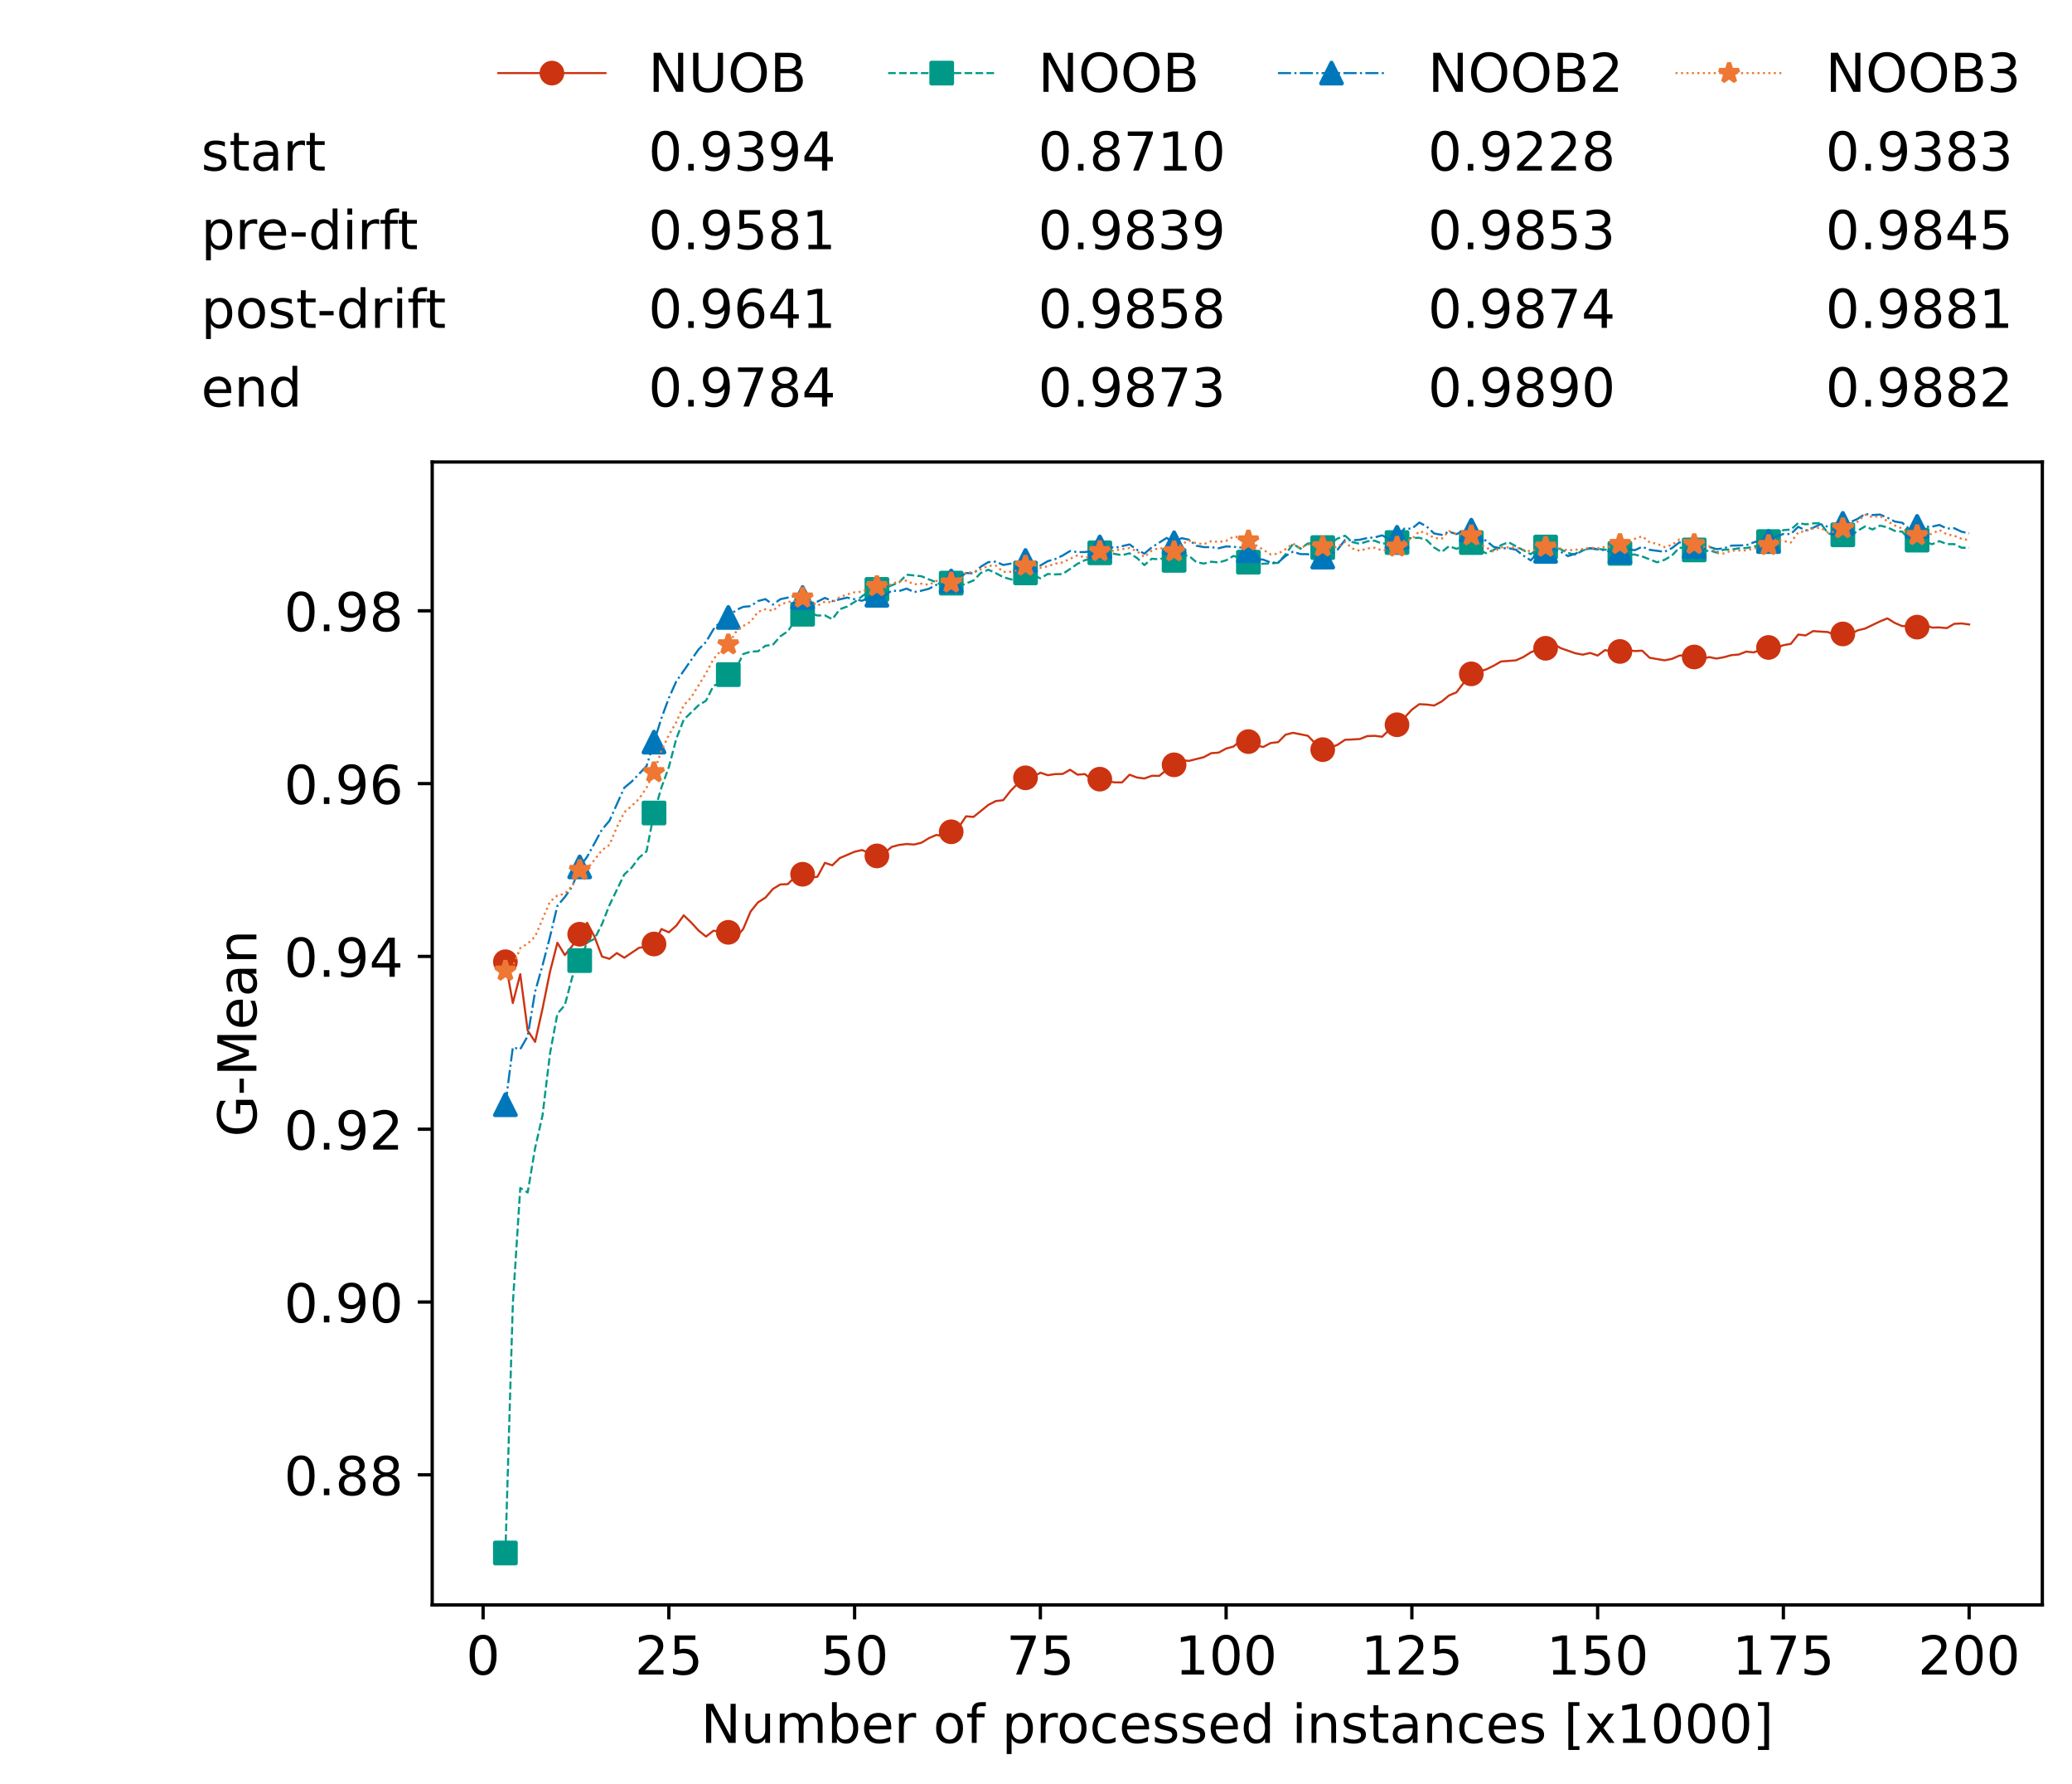 <?xml version="1.0" encoding="utf-8" standalone="no"?>
<!DOCTYPE svg PUBLIC "-//W3C//DTD SVG 1.1//EN"
  "http://www.w3.org/Graphics/SVG/1.1/DTD/svg11.dtd">
<!-- Created with matplotlib (https://matplotlib.org/) -->
<svg height="432.615pt" version="1.1" viewBox="0 0 502.65 432.615" width="502.65pt" xmlns="http://www.w3.org/2000/svg" xmlns:xlink="http://www.w3.org/1999/xlink">
 <defs>
  <style type="text/css">*{stroke-linecap:butt;stroke-linejoin:round;}</style>
 </defs>
 <g id="figure_1">
  <g id="patch_1">
   <path d="M 0 432.615 
L 502.65 432.615 
L 502.65 0 
L 0 0 
z
" style="fill:#ffffff;"/>
  </g>
  <g id="axes_1">
   <g id="patch_2">
    <path d="M 104.85 389.252 
L 495.45 389.252 
L 495.45 112.052 
L 104.85 112.052 
z
" style="fill:#ffffff;"/>
   </g>
   <g id="matplotlib.axis_1">
    <g id="xtick_1">
     <g id="line2d_1">
      <defs>
       <path d="M 0 0 
L 0 3.5 
" id="m9eec5e1d7c" style="stroke:#000000;stroke-width:0.8;"/>
      </defs>
      <g>
       <use style="stroke:#000000;stroke-width:0.8;" x="117.197" xlink:href="#m9eec5e1d7c" y="389.252"/>
      </g>
     </g>
     <g id="text_1">
      <!-- 0 -->
      <g transform="translate(113.061 406.13)scale(0.13 -0.13)">
       <defs>
        <path d="M 31.781 66.406 
Q 24.172 66.406 20.328 58.906 
Q 16.5 51.422 16.5 36.375 
Q 16.5 21.391 20.328 13.891 
Q 24.172 6.391 31.781 6.391 
Q 39.453 6.391 43.281 13.891 
Q 47.125 21.391 47.125 36.375 
Q 47.125 51.422 43.281 58.906 
Q 39.453 66.406 31.781 66.406 
z
M 31.781 74.219 
Q 44.047 74.219 50.516 64.516 
Q 56.984 54.828 56.984 36.375 
Q 56.984 17.969 50.516 8.266 
Q 44.047 -1.422 31.781 -1.422 
Q 19.531 -1.422 13.062 8.266 
Q 6.594 17.969 6.594 36.375 
Q 6.594 54.828 13.062 64.516 
Q 19.531 74.219 31.781 74.219 
z
" id="DejaVuSans-48"/>
       </defs>
       <use xlink:href="#DejaVuSans-48"/>
      </g>
     </g>
    </g>
    <g id="xtick_2">
     <g id="line2d_2">
      <g>
       <use style="stroke:#000000;stroke-width:0.8;" x="162.259" xlink:href="#m9eec5e1d7c" y="389.252"/>
      </g>
     </g>
     <g id="text_2">
      <!-- 25 -->
      <g transform="translate(153.988 406.13)scale(0.13 -0.13)">
       <defs>
        <path d="M 19.188 8.297 
L 53.609 8.297 
L 53.609 0 
L 7.328 0 
L 7.328 8.297 
Q 12.938 14.109 22.625 23.891 
Q 32.328 33.688 34.812 36.531 
Q 39.547 41.844 41.422 45.531 
Q 43.312 49.219 43.312 52.781 
Q 43.312 58.594 39.234 62.25 
Q 35.156 65.922 28.609 65.922 
Q 23.969 65.922 18.812 64.312 
Q 13.672 62.703 7.812 59.422 
L 7.812 69.391 
Q 13.766 71.781 18.938 73 
Q 24.125 74.219 28.422 74.219 
Q 39.75 74.219 46.484 68.547 
Q 53.219 62.891 53.219 53.422 
Q 53.219 48.922 51.531 44.891 
Q 49.859 40.875 45.406 35.406 
Q 44.188 33.984 37.641 27.219 
Q 31.109 20.453 19.188 8.297 
z
" id="DejaVuSans-50"/>
        <path d="M 10.797 72.906 
L 49.516 72.906 
L 49.516 64.594 
L 19.828 64.594 
L 19.828 46.734 
Q 21.969 47.469 24.109 47.828 
Q 26.266 48.188 28.422 48.188 
Q 40.625 48.188 47.75 41.5 
Q 54.891 34.812 54.891 23.391 
Q 54.891 11.625 47.562 5.094 
Q 40.234 -1.422 26.906 -1.422 
Q 22.312 -1.422 17.547 -0.641 
Q 12.797 0.141 7.719 1.703 
L 7.719 11.625 
Q 12.109 9.234 16.797 8.062 
Q 21.484 6.891 26.703 6.891 
Q 35.156 6.891 40.078 11.328 
Q 45.016 15.766 45.016 23.391 
Q 45.016 31 40.078 35.438 
Q 35.156 39.891 26.703 39.891 
Q 22.75 39.891 18.812 39.016 
Q 14.891 38.141 10.797 36.281 
z
" id="DejaVuSans-53"/>
       </defs>
       <use xlink:href="#DejaVuSans-50"/>
       <use x="63.623" xlink:href="#DejaVuSans-53"/>
      </g>
     </g>
    </g>
    <g id="xtick_3">
     <g id="line2d_3">
      <g>
       <use style="stroke:#000000;stroke-width:0.8;" x="207.322" xlink:href="#m9eec5e1d7c" y="389.252"/>
      </g>
     </g>
     <g id="text_3">
      <!-- 50 -->
      <g transform="translate(199.05 406.13)scale(0.13 -0.13)">
       <use xlink:href="#DejaVuSans-53"/>
       <use x="63.623" xlink:href="#DejaVuSans-48"/>
      </g>
     </g>
    </g>
    <g id="xtick_4">
     <g id="line2d_4">
      <g>
       <use style="stroke:#000000;stroke-width:0.8;" x="252.384" xlink:href="#m9eec5e1d7c" y="389.252"/>
      </g>
     </g>
     <g id="text_4">
      <!-- 75 -->
      <g transform="translate(244.113 406.13)scale(0.13 -0.13)">
       <defs>
        <path d="M 8.203 72.906 
L 55.078 72.906 
L 55.078 68.703 
L 28.609 0 
L 18.312 0 
L 43.219 64.594 
L 8.203 64.594 
z
" id="DejaVuSans-55"/>
       </defs>
       <use xlink:href="#DejaVuSans-55"/>
       <use x="63.623" xlink:href="#DejaVuSans-53"/>
      </g>
     </g>
    </g>
    <g id="xtick_5">
     <g id="line2d_5">
      <g>
       <use style="stroke:#000000;stroke-width:0.8;" x="297.446" xlink:href="#m9eec5e1d7c" y="389.252"/>
      </g>
     </g>
     <g id="text_5">
      <!-- 100 -->
      <g transform="translate(285.039 406.13)scale(0.13 -0.13)">
       <defs>
        <path d="M 12.406 8.297 
L 28.516 8.297 
L 28.516 63.922 
L 10.984 60.406 
L 10.984 69.391 
L 28.422 72.906 
L 38.281 72.906 
L 38.281 8.297 
L 54.391 8.297 
L 54.391 0 
L 12.406 0 
z
" id="DejaVuSans-49"/>
       </defs>
       <use xlink:href="#DejaVuSans-49"/>
       <use x="63.623" xlink:href="#DejaVuSans-48"/>
       <use x="127.246" xlink:href="#DejaVuSans-48"/>
      </g>
     </g>
    </g>
    <g id="xtick_6">
     <g id="line2d_6">
      <g>
       <use style="stroke:#000000;stroke-width:0.8;" x="342.509" xlink:href="#m9eec5e1d7c" y="389.252"/>
      </g>
     </g>
     <g id="text_6">
      <!-- 125 -->
      <g transform="translate(330.102 406.13)scale(0.13 -0.13)">
       <use xlink:href="#DejaVuSans-49"/>
       <use x="63.623" xlink:href="#DejaVuSans-50"/>
       <use x="127.246" xlink:href="#DejaVuSans-53"/>
      </g>
     </g>
    </g>
    <g id="xtick_7">
     <g id="line2d_7">
      <g>
       <use style="stroke:#000000;stroke-width:0.8;" x="387.571" xlink:href="#m9eec5e1d7c" y="389.252"/>
      </g>
     </g>
     <g id="text_7">
      <!-- 150 -->
      <g transform="translate(375.164 406.13)scale(0.13 -0.13)">
       <use xlink:href="#DejaVuSans-49"/>
       <use x="63.623" xlink:href="#DejaVuSans-53"/>
       <use x="127.246" xlink:href="#DejaVuSans-48"/>
      </g>
     </g>
    </g>
    <g id="xtick_8">
     <g id="line2d_8">
      <g>
       <use style="stroke:#000000;stroke-width:0.8;" x="432.633" xlink:href="#m9eec5e1d7c" y="389.252"/>
      </g>
     </g>
     <g id="text_8">
      <!-- 175 -->
      <g transform="translate(420.226 406.13)scale(0.13 -0.13)">
       <use xlink:href="#DejaVuSans-49"/>
       <use x="63.623" xlink:href="#DejaVuSans-55"/>
       <use x="127.246" xlink:href="#DejaVuSans-53"/>
      </g>
     </g>
    </g>
    <g id="xtick_9">
     <g id="line2d_9">
      <g>
       <use style="stroke:#000000;stroke-width:0.8;" x="477.695" xlink:href="#m9eec5e1d7c" y="389.252"/>
      </g>
     </g>
     <g id="text_9">
      <!-- 200 -->
      <g transform="translate(465.289 406.13)scale(0.13 -0.13)">
       <use xlink:href="#DejaVuSans-50"/>
       <use x="63.623" xlink:href="#DejaVuSans-48"/>
       <use x="127.246" xlink:href="#DejaVuSans-48"/>
      </g>
     </g>
    </g>
    <g id="text_10">
     <!-- Number of processed instances [x1000] -->
     <g transform="translate(170.025 422.711)scale(0.13 -0.13)">
      <defs>
       <path d="M 9.812 72.906 
L 23.094 72.906 
L 55.422 11.922 
L 55.422 72.906 
L 64.984 72.906 
L 64.984 0 
L 51.703 0 
L 19.391 60.984 
L 19.391 0 
L 9.812 0 
z
" id="DejaVuSans-78"/>
       <path d="M 8.5 21.578 
L 8.5 54.688 
L 17.484 54.688 
L 17.484 21.922 
Q 17.484 14.156 20.5 10.266 
Q 23.531 6.391 29.594 6.391 
Q 36.859 6.391 41.078 11.031 
Q 45.312 15.672 45.312 23.688 
L 45.312 54.688 
L 54.297 54.688 
L 54.297 0 
L 45.312 0 
L 45.312 8.406 
Q 42.047 3.422 37.719 1 
Q 33.406 -1.422 27.688 -1.422 
Q 18.266 -1.422 13.375 4.438 
Q 8.5 10.297 8.5 21.578 
z
M 31.109 56 
z
" id="DejaVuSans-117"/>
       <path d="M 52 44.188 
Q 55.375 50.25 60.062 53.125 
Q 64.75 56 71.094 56 
Q 79.641 56 84.281 50.016 
Q 88.922 44.047 88.922 33.016 
L 88.922 0 
L 79.891 0 
L 79.891 32.719 
Q 79.891 40.578 77.094 44.375 
Q 74.312 48.188 68.609 48.188 
Q 61.625 48.188 57.562 43.547 
Q 53.516 38.922 53.516 30.906 
L 53.516 0 
L 44.484 0 
L 44.484 32.719 
Q 44.484 40.625 41.703 44.406 
Q 38.922 48.188 33.109 48.188 
Q 26.219 48.188 22.156 43.531 
Q 18.109 38.875 18.109 30.906 
L 18.109 0 
L 9.078 0 
L 9.078 54.688 
L 18.109 54.688 
L 18.109 46.188 
Q 21.188 51.219 25.484 53.609 
Q 29.781 56 35.688 56 
Q 41.656 56 45.828 52.969 
Q 50 49.953 52 44.188 
z
" id="DejaVuSans-109"/>
       <path d="M 48.688 27.297 
Q 48.688 37.203 44.609 42.844 
Q 40.531 48.484 33.406 48.484 
Q 26.266 48.484 22.188 42.844 
Q 18.109 37.203 18.109 27.297 
Q 18.109 17.391 22.188 11.75 
Q 26.266 6.109 33.406 6.109 
Q 40.531 6.109 44.609 11.75 
Q 48.688 17.391 48.688 27.297 
z
M 18.109 46.391 
Q 20.953 51.266 25.266 53.625 
Q 29.594 56 35.594 56 
Q 45.562 56 51.781 48.094 
Q 58.016 40.188 58.016 27.297 
Q 58.016 14.406 51.781 6.484 
Q 45.562 -1.422 35.594 -1.422 
Q 29.594 -1.422 25.266 0.953 
Q 20.953 3.328 18.109 8.203 
L 18.109 0 
L 9.078 0 
L 9.078 75.984 
L 18.109 75.984 
z
" id="DejaVuSans-98"/>
       <path d="M 56.203 29.594 
L 56.203 25.203 
L 14.891 25.203 
Q 15.484 15.922 20.484 11.062 
Q 25.484 6.203 34.422 6.203 
Q 39.594 6.203 44.453 7.469 
Q 49.312 8.734 54.109 11.281 
L 54.109 2.781 
Q 49.266 0.734 44.188 -0.344 
Q 39.109 -1.422 33.891 -1.422 
Q 20.797 -1.422 13.156 6.188 
Q 5.516 13.812 5.516 26.812 
Q 5.516 40.234 12.766 48.109 
Q 20.016 56 32.328 56 
Q 43.359 56 49.781 48.891 
Q 56.203 41.797 56.203 29.594 
z
M 47.219 32.234 
Q 47.125 39.594 43.094 43.984 
Q 39.062 48.391 32.422 48.391 
Q 24.906 48.391 20.391 44.141 
Q 15.875 39.891 15.188 32.172 
z
" id="DejaVuSans-101"/>
       <path d="M 41.109 46.297 
Q 39.594 47.172 37.812 47.578 
Q 36.031 48 33.891 48 
Q 26.266 48 22.188 43.047 
Q 18.109 38.094 18.109 28.812 
L 18.109 0 
L 9.078 0 
L 9.078 54.688 
L 18.109 54.688 
L 18.109 46.188 
Q 20.953 51.172 25.484 53.578 
Q 30.031 56 36.531 56 
Q 37.453 56 38.578 55.875 
Q 39.703 55.766 41.062 55.516 
z
" id="DejaVuSans-114"/>
       <path id="DejaVuSans-32"/>
       <path d="M 30.609 48.391 
Q 23.391 48.391 19.188 42.75 
Q 14.984 37.109 14.984 27.297 
Q 14.984 17.484 19.156 11.844 
Q 23.344 6.203 30.609 6.203 
Q 37.797 6.203 41.984 11.859 
Q 46.188 17.531 46.188 27.297 
Q 46.188 37.016 41.984 42.703 
Q 37.797 48.391 30.609 48.391 
z
M 30.609 56 
Q 42.328 56 49.016 48.375 
Q 55.719 40.766 55.719 27.297 
Q 55.719 13.875 49.016 6.219 
Q 42.328 -1.422 30.609 -1.422 
Q 18.844 -1.422 12.172 6.219 
Q 5.516 13.875 5.516 27.297 
Q 5.516 40.766 12.172 48.375 
Q 18.844 56 30.609 56 
z
" id="DejaVuSans-111"/>
       <path d="M 37.109 75.984 
L 37.109 68.5 
L 28.516 68.5 
Q 23.688 68.5 21.797 66.547 
Q 19.922 64.594 19.922 59.516 
L 19.922 54.688 
L 34.719 54.688 
L 34.719 47.703 
L 19.922 47.703 
L 19.922 0 
L 10.891 0 
L 10.891 47.703 
L 2.297 47.703 
L 2.297 54.688 
L 10.891 54.688 
L 10.891 58.5 
Q 10.891 67.625 15.141 71.797 
Q 19.391 75.984 28.609 75.984 
z
" id="DejaVuSans-102"/>
       <path d="M 18.109 8.203 
L 18.109 -20.797 
L 9.078 -20.797 
L 9.078 54.688 
L 18.109 54.688 
L 18.109 46.391 
Q 20.953 51.266 25.266 53.625 
Q 29.594 56 35.594 56 
Q 45.562 56 51.781 48.094 
Q 58.016 40.188 58.016 27.297 
Q 58.016 14.406 51.781 6.484 
Q 45.562 -1.422 35.594 -1.422 
Q 29.594 -1.422 25.266 0.953 
Q 20.953 3.328 18.109 8.203 
z
M 48.688 27.297 
Q 48.688 37.203 44.609 42.844 
Q 40.531 48.484 33.406 48.484 
Q 26.266 48.484 22.188 42.844 
Q 18.109 37.203 18.109 27.297 
Q 18.109 17.391 22.188 11.75 
Q 26.266 6.109 33.406 6.109 
Q 40.531 6.109 44.609 11.75 
Q 48.688 17.391 48.688 27.297 
z
" id="DejaVuSans-112"/>
       <path d="M 48.781 52.594 
L 48.781 44.188 
Q 44.969 46.297 41.141 47.344 
Q 37.312 48.391 33.406 48.391 
Q 24.656 48.391 19.812 42.844 
Q 14.984 37.312 14.984 27.297 
Q 14.984 17.281 19.812 11.734 
Q 24.656 6.203 33.406 6.203 
Q 37.312 6.203 41.141 7.25 
Q 44.969 8.297 48.781 10.406 
L 48.781 2.094 
Q 45.016 0.344 40.984 -0.531 
Q 36.969 -1.422 32.422 -1.422 
Q 20.062 -1.422 12.781 6.344 
Q 5.516 14.109 5.516 27.297 
Q 5.516 40.672 12.859 48.328 
Q 20.219 56 33.016 56 
Q 37.156 56 41.109 55.141 
Q 45.062 54.297 48.781 52.594 
z
" id="DejaVuSans-99"/>
       <path d="M 44.281 53.078 
L 44.281 44.578 
Q 40.484 46.531 36.375 47.5 
Q 32.281 48.484 27.875 48.484 
Q 21.188 48.484 17.844 46.438 
Q 14.5 44.391 14.5 40.281 
Q 14.5 37.156 16.891 35.375 
Q 19.281 33.594 26.516 31.984 
L 29.594 31.297 
Q 39.156 29.25 43.188 25.516 
Q 47.219 21.781 47.219 15.094 
Q 47.219 7.469 41.188 3.016 
Q 35.156 -1.422 24.609 -1.422 
Q 20.219 -1.422 15.453 -0.562 
Q 10.688 0.297 5.422 2 
L 5.422 11.281 
Q 10.406 8.688 15.234 7.391 
Q 20.062 6.109 24.812 6.109 
Q 31.156 6.109 34.562 8.281 
Q 37.984 10.453 37.984 14.406 
Q 37.984 18.062 35.516 20.016 
Q 33.062 21.969 24.703 23.781 
L 21.578 24.516 
Q 13.234 26.266 9.516 29.906 
Q 5.812 33.547 5.812 39.891 
Q 5.812 47.609 11.281 51.797 
Q 16.75 56 26.812 56 
Q 31.781 56 36.172 55.266 
Q 40.578 54.547 44.281 53.078 
z
" id="DejaVuSans-115"/>
       <path d="M 45.406 46.391 
L 45.406 75.984 
L 54.391 75.984 
L 54.391 0 
L 45.406 0 
L 45.406 8.203 
Q 42.578 3.328 38.25 0.953 
Q 33.938 -1.422 27.875 -1.422 
Q 17.969 -1.422 11.734 6.484 
Q 5.516 14.406 5.516 27.297 
Q 5.516 40.188 11.734 48.094 
Q 17.969 56 27.875 56 
Q 33.938 56 38.25 53.625 
Q 42.578 51.266 45.406 46.391 
z
M 14.797 27.297 
Q 14.797 17.391 18.875 11.75 
Q 22.953 6.109 30.078 6.109 
Q 37.203 6.109 41.297 11.75 
Q 45.406 17.391 45.406 27.297 
Q 45.406 37.203 41.297 42.844 
Q 37.203 48.484 30.078 48.484 
Q 22.953 48.484 18.875 42.844 
Q 14.797 37.203 14.797 27.297 
z
" id="DejaVuSans-100"/>
       <path d="M 9.422 54.688 
L 18.406 54.688 
L 18.406 0 
L 9.422 0 
z
M 9.422 75.984 
L 18.406 75.984 
L 18.406 64.594 
L 9.422 64.594 
z
" id="DejaVuSans-105"/>
       <path d="M 54.891 33.016 
L 54.891 0 
L 45.906 0 
L 45.906 32.719 
Q 45.906 40.484 42.875 44.328 
Q 39.844 48.188 33.797 48.188 
Q 26.516 48.188 22.312 43.547 
Q 18.109 38.922 18.109 30.906 
L 18.109 0 
L 9.078 0 
L 9.078 54.688 
L 18.109 54.688 
L 18.109 46.188 
Q 21.344 51.125 25.703 53.562 
Q 30.078 56 35.797 56 
Q 45.219 56 50.047 50.172 
Q 54.891 44.344 54.891 33.016 
z
" id="DejaVuSans-110"/>
       <path d="M 18.312 70.219 
L 18.312 54.688 
L 36.812 54.688 
L 36.812 47.703 
L 18.312 47.703 
L 18.312 18.016 
Q 18.312 11.328 20.141 9.422 
Q 21.969 7.516 27.594 7.516 
L 36.812 7.516 
L 36.812 0 
L 27.594 0 
Q 17.188 0 13.234 3.875 
Q 9.281 7.766 9.281 18.016 
L 9.281 47.703 
L 2.688 47.703 
L 2.688 54.688 
L 9.281 54.688 
L 9.281 70.219 
z
" id="DejaVuSans-116"/>
       <path d="M 34.281 27.484 
Q 23.391 27.484 19.188 25 
Q 14.984 22.516 14.984 16.5 
Q 14.984 11.719 18.141 8.906 
Q 21.297 6.109 26.703 6.109 
Q 34.188 6.109 38.703 11.406 
Q 43.219 16.703 43.219 25.484 
L 43.219 27.484 
z
M 52.203 31.203 
L 52.203 0 
L 43.219 0 
L 43.219 8.297 
Q 40.141 3.328 35.547 0.953 
Q 30.953 -1.422 24.312 -1.422 
Q 15.922 -1.422 10.953 3.297 
Q 6 8.016 6 15.922 
Q 6 25.141 12.172 29.828 
Q 18.359 34.516 30.609 34.516 
L 43.219 34.516 
L 43.219 35.406 
Q 43.219 41.609 39.141 45 
Q 35.062 48.391 27.688 48.391 
Q 23 48.391 18.547 47.266 
Q 14.109 46.141 10.016 43.891 
L 10.016 52.203 
Q 14.938 54.109 19.578 55.047 
Q 24.219 56 28.609 56 
Q 40.484 56 46.344 49.844 
Q 52.203 43.703 52.203 31.203 
z
" id="DejaVuSans-97"/>
       <path d="M 8.594 75.984 
L 29.297 75.984 
L 29.297 69 
L 17.578 69 
L 17.578 -6.203 
L 29.297 -6.203 
L 29.297 -13.188 
L 8.594 -13.188 
z
" id="DejaVuSans-91"/>
       <path d="M 54.891 54.688 
L 35.109 28.078 
L 55.906 0 
L 45.312 0 
L 29.391 21.484 
L 13.484 0 
L 2.875 0 
L 24.125 28.609 
L 4.688 54.688 
L 15.281 54.688 
L 29.781 35.203 
L 44.281 54.688 
z
" id="DejaVuSans-120"/>
       <path d="M 30.422 75.984 
L 30.422 -13.188 
L 9.719 -13.188 
L 9.719 -6.203 
L 21.391 -6.203 
L 21.391 69 
L 9.719 69 
L 9.719 75.984 
z
" id="DejaVuSans-93"/>
      </defs>
      <use xlink:href="#DejaVuSans-78"/>
      <use x="74.805" xlink:href="#DejaVuSans-117"/>
      <use x="138.184" xlink:href="#DejaVuSans-109"/>
      <use x="235.596" xlink:href="#DejaVuSans-98"/>
      <use x="299.072" xlink:href="#DejaVuSans-101"/>
      <use x="360.596" xlink:href="#DejaVuSans-114"/>
      <use x="401.709" xlink:href="#DejaVuSans-32"/>
      <use x="433.496" xlink:href="#DejaVuSans-111"/>
      <use x="494.678" xlink:href="#DejaVuSans-102"/>
      <use x="529.883" xlink:href="#DejaVuSans-32"/>
      <use x="561.67" xlink:href="#DejaVuSans-112"/>
      <use x="625.146" xlink:href="#DejaVuSans-114"/>
      <use x="664.01" xlink:href="#DejaVuSans-111"/>
      <use x="725.191" xlink:href="#DejaVuSans-99"/>
      <use x="780.172" xlink:href="#DejaVuSans-101"/>
      <use x="841.695" xlink:href="#DejaVuSans-115"/>
      <use x="893.795" xlink:href="#DejaVuSans-115"/>
      <use x="945.895" xlink:href="#DejaVuSans-101"/>
      <use x="1007.418" xlink:href="#DejaVuSans-100"/>
      <use x="1070.895" xlink:href="#DejaVuSans-32"/>
      <use x="1102.682" xlink:href="#DejaVuSans-105"/>
      <use x="1130.465" xlink:href="#DejaVuSans-110"/>
      <use x="1193.844" xlink:href="#DejaVuSans-115"/>
      <use x="1245.943" xlink:href="#DejaVuSans-116"/>
      <use x="1285.152" xlink:href="#DejaVuSans-97"/>
      <use x="1346.432" xlink:href="#DejaVuSans-110"/>
      <use x="1409.811" xlink:href="#DejaVuSans-99"/>
      <use x="1464.791" xlink:href="#DejaVuSans-101"/>
      <use x="1526.314" xlink:href="#DejaVuSans-115"/>
      <use x="1578.414" xlink:href="#DejaVuSans-32"/>
      <use x="1610.201" xlink:href="#DejaVuSans-91"/>
      <use x="1649.215" xlink:href="#DejaVuSans-120"/>
      <use x="1708.395" xlink:href="#DejaVuSans-49"/>
      <use x="1772.018" xlink:href="#DejaVuSans-48"/>
      <use x="1835.641" xlink:href="#DejaVuSans-48"/>
      <use x="1899.264" xlink:href="#DejaVuSans-48"/>
      <use x="1962.887" xlink:href="#DejaVuSans-93"/>
     </g>
    </g>
   </g>
   <g id="matplotlib.axis_2">
    <g id="ytick_1">
     <g id="line2d_10">
      <defs>
       <path d="M 0 0 
L -3.5 0 
" id="md61db45bb5" style="stroke:#000000;stroke-width:0.8;"/>
      </defs>
      <g>
       <use style="stroke:#000000;stroke-width:0.8;" x="104.85" xlink:href="#md61db45bb5" y="357.694"/>
      </g>
     </g>
     <g id="text_11">
      <!-- 0.88 -->
      <g transform="translate(68.905 362.633)scale(0.13 -0.13)">
       <defs>
        <path d="M 10.688 12.406 
L 21 12.406 
L 21 0 
L 10.688 0 
z
" id="DejaVuSans-46"/>
        <path d="M 31.781 34.625 
Q 24.75 34.625 20.719 30.859 
Q 16.703 27.094 16.703 20.516 
Q 16.703 13.922 20.719 10.156 
Q 24.75 6.391 31.781 6.391 
Q 38.812 6.391 42.859 10.172 
Q 46.922 13.969 46.922 20.516 
Q 46.922 27.094 42.891 30.859 
Q 38.875 34.625 31.781 34.625 
z
M 21.922 38.812 
Q 15.578 40.375 12.031 44.719 
Q 8.5 49.078 8.5 55.328 
Q 8.5 64.062 14.719 69.141 
Q 20.953 74.219 31.781 74.219 
Q 42.672 74.219 48.875 69.141 
Q 55.078 64.062 55.078 55.328 
Q 55.078 49.078 51.531 44.719 
Q 48 40.375 41.703 38.812 
Q 48.828 37.156 52.797 32.312 
Q 56.781 27.484 56.781 20.516 
Q 56.781 9.906 50.312 4.234 
Q 43.844 -1.422 31.781 -1.422 
Q 19.734 -1.422 13.25 4.234 
Q 6.781 9.906 6.781 20.516 
Q 6.781 27.484 10.781 32.312 
Q 14.797 37.156 21.922 38.812 
z
M 18.312 54.391 
Q 18.312 48.734 21.844 45.562 
Q 25.391 42.391 31.781 42.391 
Q 38.141 42.391 41.719 45.562 
Q 45.312 48.734 45.312 54.391 
Q 45.312 60.062 41.719 63.234 
Q 38.141 66.406 31.781 66.406 
Q 25.391 66.406 21.844 63.234 
Q 18.312 60.062 18.312 54.391 
z
" id="DejaVuSans-56"/>
       </defs>
       <use xlink:href="#DejaVuSans-48"/>
       <use x="63.623" xlink:href="#DejaVuSans-46"/>
       <use x="95.41" xlink:href="#DejaVuSans-56"/>
       <use x="159.033" xlink:href="#DejaVuSans-56"/>
      </g>
     </g>
    </g>
    <g id="ytick_2">
     <g id="line2d_11">
      <g>
       <use style="stroke:#000000;stroke-width:0.8;" x="104.85" xlink:href="#md61db45bb5" y="315.783"/>
      </g>
     </g>
     <g id="text_12">
      <!-- 0.90 -->
      <g transform="translate(68.905 320.722)scale(0.13 -0.13)">
       <defs>
        <path d="M 10.984 1.516 
L 10.984 10.5 
Q 14.703 8.734 18.5 7.812 
Q 22.312 6.891 25.984 6.891 
Q 35.75 6.891 40.891 13.453 
Q 46.047 20.016 46.781 33.406 
Q 43.953 29.203 39.594 26.953 
Q 35.25 24.703 29.984 24.703 
Q 19.047 24.703 12.672 31.312 
Q 6.297 37.938 6.297 49.422 
Q 6.297 60.641 12.938 67.422 
Q 19.578 74.219 30.609 74.219 
Q 43.266 74.219 49.922 64.516 
Q 56.594 54.828 56.594 36.375 
Q 56.594 19.141 48.406 8.859 
Q 40.234 -1.422 26.422 -1.422 
Q 22.703 -1.422 18.891 -0.688 
Q 15.094 0.047 10.984 1.516 
z
M 30.609 32.422 
Q 37.25 32.422 41.125 36.953 
Q 45.016 41.5 45.016 49.422 
Q 45.016 57.281 41.125 61.844 
Q 37.25 66.406 30.609 66.406 
Q 23.969 66.406 20.094 61.844 
Q 16.219 57.281 16.219 49.422 
Q 16.219 41.5 20.094 36.953 
Q 23.969 32.422 30.609 32.422 
z
" id="DejaVuSans-57"/>
       </defs>
       <use xlink:href="#DejaVuSans-48"/>
       <use x="63.623" xlink:href="#DejaVuSans-46"/>
       <use x="95.41" xlink:href="#DejaVuSans-57"/>
       <use x="159.033" xlink:href="#DejaVuSans-48"/>
      </g>
     </g>
    </g>
    <g id="ytick_3">
     <g id="line2d_12">
      <g>
       <use style="stroke:#000000;stroke-width:0.8;" x="104.85" xlink:href="#md61db45bb5" y="273.872"/>
      </g>
     </g>
     <g id="text_13">
      <!-- 0.92 -->
      <g transform="translate(68.905 278.811)scale(0.13 -0.13)">
       <use xlink:href="#DejaVuSans-48"/>
       <use x="63.623" xlink:href="#DejaVuSans-46"/>
       <use x="95.41" xlink:href="#DejaVuSans-57"/>
       <use x="159.033" xlink:href="#DejaVuSans-50"/>
      </g>
     </g>
    </g>
    <g id="ytick_4">
     <g id="line2d_13">
      <g>
       <use style="stroke:#000000;stroke-width:0.8;" x="104.85" xlink:href="#md61db45bb5" y="231.961"/>
      </g>
     </g>
     <g id="text_14">
      <!-- 0.94 -->
      <g transform="translate(68.905 236.9)scale(0.13 -0.13)">
       <defs>
        <path d="M 37.797 64.312 
L 12.891 25.391 
L 37.797 25.391 
z
M 35.203 72.906 
L 47.609 72.906 
L 47.609 25.391 
L 58.016 25.391 
L 58.016 17.188 
L 47.609 17.188 
L 47.609 0 
L 37.797 0 
L 37.797 17.188 
L 4.891 17.188 
L 4.891 26.703 
z
" id="DejaVuSans-52"/>
       </defs>
       <use xlink:href="#DejaVuSans-48"/>
       <use x="63.623" xlink:href="#DejaVuSans-46"/>
       <use x="95.41" xlink:href="#DejaVuSans-57"/>
       <use x="159.033" xlink:href="#DejaVuSans-52"/>
      </g>
     </g>
    </g>
    <g id="ytick_5">
     <g id="line2d_14">
      <g>
       <use style="stroke:#000000;stroke-width:0.8;" x="104.85" xlink:href="#md61db45bb5" y="190.05"/>
      </g>
     </g>
     <g id="text_15">
      <!-- 0.96 -->
      <g transform="translate(68.905 194.988)scale(0.13 -0.13)">
       <defs>
        <path d="M 33.016 40.375 
Q 26.375 40.375 22.484 35.828 
Q 18.609 31.297 18.609 23.391 
Q 18.609 15.531 22.484 10.953 
Q 26.375 6.391 33.016 6.391 
Q 39.656 6.391 43.531 10.953 
Q 47.406 15.531 47.406 23.391 
Q 47.406 31.297 43.531 35.828 
Q 39.656 40.375 33.016 40.375 
z
M 52.594 71.297 
L 52.594 62.312 
Q 48.875 64.062 45.094 64.984 
Q 41.312 65.922 37.594 65.922 
Q 27.828 65.922 22.672 59.328 
Q 17.531 52.734 16.797 39.406 
Q 19.672 43.656 24.016 45.922 
Q 28.375 48.188 33.594 48.188 
Q 44.578 48.188 50.953 41.516 
Q 57.328 34.859 57.328 23.391 
Q 57.328 12.156 50.688 5.359 
Q 44.047 -1.422 33.016 -1.422 
Q 20.359 -1.422 13.672 8.266 
Q 6.984 17.969 6.984 36.375 
Q 6.984 53.656 15.188 63.938 
Q 23.391 74.219 37.203 74.219 
Q 40.922 74.219 44.703 73.484 
Q 48.484 72.75 52.594 71.297 
z
" id="DejaVuSans-54"/>
       </defs>
       <use xlink:href="#DejaVuSans-48"/>
       <use x="63.623" xlink:href="#DejaVuSans-46"/>
       <use x="95.41" xlink:href="#DejaVuSans-57"/>
       <use x="159.033" xlink:href="#DejaVuSans-54"/>
      </g>
     </g>
    </g>
    <g id="ytick_6">
     <g id="line2d_15">
      <g>
       <use style="stroke:#000000;stroke-width:0.8;" x="104.85" xlink:href="#md61db45bb5" y="148.138"/>
      </g>
     </g>
     <g id="text_16">
      <!-- 0.98 -->
      <g transform="translate(68.905 153.077)scale(0.13 -0.13)">
       <use xlink:href="#DejaVuSans-48"/>
       <use x="63.623" xlink:href="#DejaVuSans-46"/>
       <use x="95.41" xlink:href="#DejaVuSans-57"/>
       <use x="159.033" xlink:href="#DejaVuSans-56"/>
      </g>
     </g>
    </g>
    <g id="text_17">
     <!-- G-Mean -->
     <g transform="translate(62.201 275.744)rotate(-90)scale(0.13 -0.13)">
      <defs>
       <path d="M 59.516 10.406 
L 59.516 29.984 
L 43.406 29.984 
L 43.406 38.094 
L 69.281 38.094 
L 69.281 6.781 
Q 63.578 2.734 56.688 0.656 
Q 49.812 -1.422 42 -1.422 
Q 24.906 -1.422 15.25 8.562 
Q 5.609 18.562 5.609 36.375 
Q 5.609 54.25 15.25 64.234 
Q 24.906 74.219 42 74.219 
Q 49.125 74.219 55.547 72.453 
Q 61.969 70.703 67.391 67.281 
L 67.391 56.781 
Q 61.922 61.422 55.766 63.766 
Q 49.609 66.109 42.828 66.109 
Q 29.438 66.109 22.719 58.641 
Q 16.016 51.172 16.016 36.375 
Q 16.016 21.625 22.719 14.156 
Q 29.438 6.688 42.828 6.688 
Q 48.047 6.688 52.141 7.594 
Q 56.25 8.5 59.516 10.406 
z
" id="DejaVuSans-71"/>
       <path d="M 4.891 31.391 
L 31.203 31.391 
L 31.203 23.391 
L 4.891 23.391 
z
" id="DejaVuSans-45"/>
       <path d="M 9.812 72.906 
L 24.516 72.906 
L 43.109 23.297 
L 61.812 72.906 
L 76.516 72.906 
L 76.516 0 
L 66.891 0 
L 66.891 64.016 
L 48.094 14.016 
L 38.188 14.016 
L 19.391 64.016 
L 19.391 0 
L 9.812 0 
z
" id="DejaVuSans-77"/>
      </defs>
      <use xlink:href="#DejaVuSans-71"/>
      <use x="77.49" xlink:href="#DejaVuSans-45"/>
      <use x="113.574" xlink:href="#DejaVuSans-77"/>
      <use x="199.854" xlink:href="#DejaVuSans-101"/>
      <use x="261.377" xlink:href="#DejaVuSans-97"/>
      <use x="322.656" xlink:href="#DejaVuSans-110"/>
     </g>
    </g>
   </g>
   <g id="line2d_16"/>
   <g id="line2d_17"/>
   <g id="line2d_18"/>
   <g id="line2d_19"/>
   <g id="line2d_20"/>
   <g id="line2d_21">
    <path clip-path="url(#p0b6709114b)" d="M 122.605 233.256 
L 124.407 243.275 
L 126.21 236.268 
L 128.012 249.935 
L 129.815 252.689 
L 131.617 244.6 
L 133.419 235.704 
L 135.222 228.655 
L 137.024 231.654 
L 138.827 229.409 
L 142.432 223.805 
L 144.234 227.214 
L 146.037 231.993 
L 147.839 232.552 
L 149.642 231.151 
L 151.444 232.282 
L 155.049 229.859 
L 156.852 229.622 
L 158.654 228.954 
L 160.457 225.316 
L 162.259 226.116 
L 164.062 224.515 
L 165.864 222.002 
L 167.667 223.731 
L 169.469 225.693 
L 171.272 227.145 
L 173.074 225.737 
L 176.679 226.118 
L 178.482 227.429 
L 180.284 225.331 
L 182.087 221.078 
L 183.889 218.839 
L 185.692 217.701 
L 187.494 215.601 
L 189.297 214.508 
L 191.099 214.437 
L 192.902 212.673 
L 194.704 212.034 
L 196.507 212.915 
L 198.309 212.632 
L 200.112 209.269 
L 201.914 209.869 
L 203.717 208.116 
L 207.322 206.576 
L 209.124 206.166 
L 212.729 207.588 
L 214.532 206.892 
L 216.334 205.391 
L 218.137 204.922 
L 219.939 204.706 
L 221.742 204.825 
L 223.544 204.386 
L 225.347 203.277 
L 227.149 202.503 
L 228.952 202.802 
L 232.557 200.688 
L 234.359 197.98 
L 236.162 198.132 
L 239.767 195.215 
L 241.569 194.286 
L 243.372 194.073 
L 245.174 191.791 
L 246.976 189.961 
L 248.779 188.647 
L 250.581 188.436 
L 252.384 187.404 
L 254.186 188.011 
L 255.989 187.742 
L 257.791 187.708 
L 259.594 186.682 
L 261.396 187.884 
L 263.199 187.743 
L 265.001 189.172 
L 266.804 188.975 
L 268.606 189.485 
L 270.409 189.756 
L 272.211 189.763 
L 274.014 187.895 
L 275.816 188.568 
L 277.619 188.81 
L 279.421 188.155 
L 281.224 188.173 
L 283.026 186.708 
L 286.631 184.376 
L 288.434 184.545 
L 292.039 183.64 
L 293.841 182.669 
L 295.644 182.535 
L 297.446 181.548 
L 299.249 181.062 
L 301.051 179.527 
L 302.854 179.864 
L 304.656 180.82 
L 306.459 181.163 
L 308.261 180.205 
L 310.064 180.002 
L 311.866 178.187 
L 313.669 177.73 
L 317.274 178.451 
L 319.076 180.291 
L 320.879 181.815 
L 322.681 181.333 
L 324.484 180.639 
L 326.286 179.43 
L 329.891 179.242 
L 331.694 178.526 
L 333.496 178.462 
L 335.299 178.682 
L 337.101 176.936 
L 338.904 175.78 
L 340.706 174.049 
L 342.509 172.115 
L 344.311 170.786 
L 346.114 170.878 
L 347.916 171.111 
L 349.719 170.152 
L 351.521 168.668 
L 353.324 167.92 
L 355.126 165.541 
L 356.928 163.435 
L 360.533 162.356 
L 362.336 161.47 
L 364.138 160.427 
L 367.743 160.16 
L 369.546 159.358 
L 371.348 158.218 
L 373.151 157.432 
L 374.953 157.233 
L 376.756 156.023 
L 378.558 157.176 
L 382.163 158.438 
L 383.966 158.779 
L 385.768 158.359 
L 387.571 158.991 
L 389.373 157.665 
L 391.176 158.094 
L 392.978 158.002 
L 394.781 157.655 
L 396.583 157.901 
L 398.386 157.808 
L 400.188 159.532 
L 403.793 160.149 
L 405.596 159.805 
L 407.398 159.007 
L 409.201 158.858 
L 412.806 159.856 
L 414.608 159.364 
L 416.411 159.723 
L 418.213 159.394 
L 420.016 158.893 
L 421.818 158.745 
L 423.621 158.036 
L 425.423 158.23 
L 427.226 157.566 
L 429.028 157.03 
L 430.831 157.198 
L 432.633 156.48 
L 434.436 156.164 
L 436.238 153.902 
L 438.041 154.112 
L 439.843 153.06 
L 443.448 153.301 
L 445.251 154.073 
L 447.053 153.754 
L 448.856 153.85 
L 450.658 152.88 
L 452.461 152.445 
L 456.066 150.71 
L 457.868 149.976 
L 459.671 151.088 
L 461.473 151.858 
L 463.276 151.754 
L 465.078 152.103 
L 466.881 151.521 
L 468.683 152.208 
L 470.485 152.174 
L 472.288 152.338 
L 474.09 151.295 
L 475.893 151.209 
L 477.695 151.45 
L 477.695 151.45 
" style="fill:none;stroke:#cc3311;stroke-linecap:square;stroke-width:0.5;"/>
    <defs>
     <path d="M 0 2.5 
C 0.663 2.5 1.299 2.237 1.768 1.768 
C 2.237 1.299 2.5 0.663 2.5 0 
C 2.5 -0.663 2.237 -1.299 1.768 -1.768 
C 1.299 -2.237 0.663 -2.5 0 -2.5 
C -0.663 -2.5 -1.299 -2.237 -1.768 -1.768 
C -2.237 -1.299 -2.5 -0.663 -2.5 0 
C -2.5 0.663 -2.237 1.299 -1.768 1.768 
C -1.299 2.237 -0.663 2.5 0 2.5 
z
" id="m81f37cfed3" style="stroke:#cc3311;"/>
    </defs>
    <g clip-path="url(#p0b6709114b)">
     <use style="fill:#cc3311;stroke:#cc3311;" x="122.605" xlink:href="#m81f37cfed3" y="233.256"/>
     <use style="fill:#cc3311;stroke:#cc3311;" x="140.629" xlink:href="#m81f37cfed3" y="226.582"/>
     <use style="fill:#cc3311;stroke:#cc3311;" x="158.654" xlink:href="#m81f37cfed3" y="228.954"/>
     <use style="fill:#cc3311;stroke:#cc3311;" x="176.679" xlink:href="#m81f37cfed3" y="226.118"/>
     <use style="fill:#cc3311;stroke:#cc3311;" x="194.704" xlink:href="#m81f37cfed3" y="212.034"/>
     <use style="fill:#cc3311;stroke:#cc3311;" x="212.729" xlink:href="#m81f37cfed3" y="207.588"/>
     <use style="fill:#cc3311;stroke:#cc3311;" x="230.754" xlink:href="#m81f37cfed3" y="201.736"/>
     <use style="fill:#cc3311;stroke:#cc3311;" x="248.779" xlink:href="#m81f37cfed3" y="188.647"/>
     <use style="fill:#cc3311;stroke:#cc3311;" x="266.804" xlink:href="#m81f37cfed3" y="188.975"/>
     <use style="fill:#cc3311;stroke:#cc3311;" x="284.829" xlink:href="#m81f37cfed3" y="185.496"/>
     <use style="fill:#cc3311;stroke:#cc3311;" x="302.854" xlink:href="#m81f37cfed3" y="179.864"/>
     <use style="fill:#cc3311;stroke:#cc3311;" x="320.879" xlink:href="#m81f37cfed3" y="181.815"/>
     <use style="fill:#cc3311;stroke:#cc3311;" x="338.904" xlink:href="#m81f37cfed3" y="175.78"/>
     <use style="fill:#cc3311;stroke:#cc3311;" x="356.928" xlink:href="#m81f37cfed3" y="163.435"/>
     <use style="fill:#cc3311;stroke:#cc3311;" x="374.953" xlink:href="#m81f37cfed3" y="157.233"/>
     <use style="fill:#cc3311;stroke:#cc3311;" x="392.978" xlink:href="#m81f37cfed3" y="158.002"/>
     <use style="fill:#cc3311;stroke:#cc3311;" x="411.003" xlink:href="#m81f37cfed3" y="159.339"/>
     <use style="fill:#cc3311;stroke:#cc3311;" x="429.028" xlink:href="#m81f37cfed3" y="157.03"/>
     <use style="fill:#cc3311;stroke:#cc3311;" x="447.053" xlink:href="#m81f37cfed3" y="153.754"/>
     <use style="fill:#cc3311;stroke:#cc3311;" x="465.078" xlink:href="#m81f37cfed3" y="152.103"/>
    </g>
   </g>
   <g id="line2d_22"/>
   <g id="line2d_23"/>
   <g id="line2d_24"/>
   <g id="line2d_25"/>
   <g id="line2d_26">
    <path clip-path="url(#p0b6709114b)" d="M 122.605 376.652 
L 124.407 316.286 
L 126.21 288.131 
L 128.012 289.222 
L 129.815 278.443 
L 131.617 270.493 
L 133.419 255.543 
L 135.222 245.843 
L 137.024 243.787 
L 138.827 236.952 
L 140.629 232.973 
L 142.432 228.613 
L 144.234 227.699 
L 146.037 224.129 
L 147.839 219.55 
L 151.444 212.085 
L 153.247 210.417 
L 155.049 208 
L 156.852 206.467 
L 158.654 197.178 
L 160.457 190.996 
L 162.259 186.043 
L 164.062 179.175 
L 165.864 174.557 
L 169.469 171.055 
L 171.272 169.946 
L 173.074 166.324 
L 174.877 165.652 
L 176.679 163.626 
L 178.482 162.338 
L 180.284 158.628 
L 182.087 158.049 
L 183.889 157.955 
L 185.692 156.623 
L 187.494 156.378 
L 189.297 154.339 
L 191.099 153.112 
L 192.902 150.491 
L 194.704 148.981 
L 196.507 148.7 
L 198.309 149.291 
L 200.112 149.243 
L 201.914 150.196 
L 203.717 147.761 
L 205.519 147.105 
L 207.322 145.995 
L 210.927 143.253 
L 214.532 142.692 
L 218.137 141.217 
L 219.939 139.378 
L 223.544 139.762 
L 225.347 140.535 
L 227.149 141.186 
L 228.952 142.285 
L 230.754 141.429 
L 232.557 142.222 
L 236.162 140.795 
L 237.964 138.936 
L 239.767 138.177 
L 241.569 138.994 
L 243.372 139.979 
L 245.174 140.494 
L 246.976 140.791 
L 248.779 138.948 
L 250.581 139.408 
L 252.384 140.271 
L 254.186 139.204 
L 255.989 139.32 
L 257.791 139.229 
L 261.396 136.738 
L 263.199 135.857 
L 265.001 135.462 
L 266.804 134.077 
L 268.606 133.773 
L 270.409 134.353 
L 272.211 134.646 
L 274.014 134.189 
L 275.816 135.32 
L 277.619 137.057 
L 279.421 135.511 
L 281.224 135.658 
L 283.026 135.104 
L 284.829 135.899 
L 286.631 134.673 
L 288.434 134.822 
L 290.236 136.351 
L 292.039 136.687 
L 293.841 136.231 
L 295.644 136.424 
L 297.446 135.889 
L 299.249 134.838 
L 301.051 135.384 
L 302.854 136.347 
L 304.656 136.838 
L 310.064 136.516 
L 311.866 134.459 
L 313.669 131.912 
L 315.471 133.091 
L 317.274 131.793 
L 319.076 131.822 
L 320.879 132.81 
L 322.681 131.804 
L 324.484 130.619 
L 326.286 129.92 
L 328.089 131.479 
L 329.891 131.897 
L 331.694 131.289 
L 333.496 131.14 
L 335.299 131.87 
L 337.101 131.644 
L 338.904 131.585 
L 340.706 130.69 
L 342.509 130.492 
L 344.311 130.424 
L 346.114 131.003 
L 347.916 132.799 
L 349.719 133.884 
L 351.521 132.472 
L 353.324 133.117 
L 356.928 131.594 
L 358.731 133.413 
L 360.533 134.153 
L 362.336 133.396 
L 364.138 132.227 
L 365.941 131.498 
L 371.348 134.424 
L 373.151 132.996 
L 374.953 132.673 
L 376.756 132.468 
L 378.558 133.206 
L 380.361 134.118 
L 382.163 134.53 
L 383.966 133.517 
L 385.768 132.91 
L 387.571 133.17 
L 389.373 133.282 
L 392.978 134.199 
L 394.781 134.467 
L 396.583 134.505 
L 398.386 134.966 
L 401.991 136.377 
L 403.793 135.779 
L 405.596 134.739 
L 407.398 132.816 
L 409.201 133.01 
L 411.003 133.376 
L 412.806 133.959 
L 414.608 133.46 
L 416.411 134.015 
L 418.213 133.306 
L 420.016 133.29 
L 421.818 132.984 
L 423.621 132.911 
L 425.423 132.629 
L 429.028 131.362 
L 430.831 129.629 
L 432.633 128.567 
L 434.436 128.438 
L 436.238 126.853 
L 438.041 127.171 
L 439.843 126.943 
L 441.646 126.847 
L 443.448 129.356 
L 445.251 129.809 
L 447.053 129.711 
L 448.856 130.035 
L 450.658 128.723 
L 452.461 127.67 
L 454.263 128.418 
L 456.066 127.48 
L 457.868 127.89 
L 459.671 128.773 
L 461.473 128.952 
L 463.276 131.096 
L 465.078 130.995 
L 466.881 131.393 
L 468.683 131.987 
L 470.485 131.245 
L 472.288 131.965 
L 474.09 131.977 
L 475.893 132.847 
L 477.695 132.846 
L 477.695 132.846 
" style="fill:none;stroke:#009988;stroke-dasharray:1.85,0.8;stroke-dashoffset:0;stroke-width:0.5;"/>
    <defs>
     <path d="M -2.5 2.5 
L 2.5 2.5 
L 2.5 -2.5 
L -2.5 -2.5 
z
" id="md335ca4a79" style="stroke:#009988;stroke-linejoin:miter;"/>
    </defs>
    <g clip-path="url(#p0b6709114b)">
     <use style="fill:#009988;stroke:#009988;stroke-linejoin:miter;" x="122.605" xlink:href="#md335ca4a79" y="376.652"/>
     <use style="fill:#009988;stroke:#009988;stroke-linejoin:miter;" x="140.629" xlink:href="#md335ca4a79" y="232.973"/>
     <use style="fill:#009988;stroke:#009988;stroke-linejoin:miter;" x="158.654" xlink:href="#md335ca4a79" y="197.178"/>
     <use style="fill:#009988;stroke:#009988;stroke-linejoin:miter;" x="176.679" xlink:href="#md335ca4a79" y="163.626"/>
     <use style="fill:#009988;stroke:#009988;stroke-linejoin:miter;" x="194.704" xlink:href="#md335ca4a79" y="148.981"/>
     <use style="fill:#009988;stroke:#009988;stroke-linejoin:miter;" x="212.729" xlink:href="#md335ca4a79" y="142.95"/>
     <use style="fill:#009988;stroke:#009988;stroke-linejoin:miter;" x="230.754" xlink:href="#md335ca4a79" y="141.429"/>
     <use style="fill:#009988;stroke:#009988;stroke-linejoin:miter;" x="248.779" xlink:href="#md335ca4a79" y="138.948"/>
     <use style="fill:#009988;stroke:#009988;stroke-linejoin:miter;" x="266.804" xlink:href="#md335ca4a79" y="134.077"/>
     <use style="fill:#009988;stroke:#009988;stroke-linejoin:miter;" x="284.829" xlink:href="#md335ca4a79" y="135.899"/>
     <use style="fill:#009988;stroke:#009988;stroke-linejoin:miter;" x="302.854" xlink:href="#md335ca4a79" y="136.347"/>
     <use style="fill:#009988;stroke:#009988;stroke-linejoin:miter;" x="320.879" xlink:href="#md335ca4a79" y="132.81"/>
     <use style="fill:#009988;stroke:#009988;stroke-linejoin:miter;" x="338.904" xlink:href="#md335ca4a79" y="131.585"/>
     <use style="fill:#009988;stroke:#009988;stroke-linejoin:miter;" x="356.928" xlink:href="#md335ca4a79" y="131.594"/>
     <use style="fill:#009988;stroke:#009988;stroke-linejoin:miter;" x="374.953" xlink:href="#md335ca4a79" y="132.673"/>
     <use style="fill:#009988;stroke:#009988;stroke-linejoin:miter;" x="392.978" xlink:href="#md335ca4a79" y="134.199"/>
     <use style="fill:#009988;stroke:#009988;stroke-linejoin:miter;" x="411.003" xlink:href="#md335ca4a79" y="133.376"/>
     <use style="fill:#009988;stroke:#009988;stroke-linejoin:miter;" x="429.028" xlink:href="#md335ca4a79" y="131.362"/>
     <use style="fill:#009988;stroke:#009988;stroke-linejoin:miter;" x="447.053" xlink:href="#md335ca4a79" y="129.711"/>
     <use style="fill:#009988;stroke:#009988;stroke-linejoin:miter;" x="465.078" xlink:href="#md335ca4a79" y="130.995"/>
    </g>
   </g>
   <g id="line2d_27"/>
   <g id="line2d_28"/>
   <g id="line2d_29"/>
   <g id="line2d_30"/>
   <g id="line2d_31">
    <path clip-path="url(#p0b6709114b)" d="M 122.605 267.941 
L 124.407 254.035 
L 126.21 254.463 
L 128.012 251.292 
L 129.815 240.49 
L 131.617 234.109 
L 133.419 227.219 
L 135.222 219.684 
L 137.024 217.559 
L 138.827 215.018 
L 140.629 210.262 
L 142.432 207.795 
L 146.037 201.196 
L 147.839 199.085 
L 151.444 191.047 
L 153.247 189.556 
L 156.852 185.793 
L 160.457 174.177 
L 162.259 169.301 
L 164.062 165.26 
L 169.469 157.498 
L 171.272 155.694 
L 173.074 152.637 
L 174.877 150.622 
L 176.679 149.757 
L 178.482 147.993 
L 180.284 147.191 
L 182.087 147.011 
L 183.889 145.769 
L 185.692 145.308 
L 187.494 146.63 
L 189.297 145.331 
L 192.902 144.537 
L 194.704 144.923 
L 196.507 146.284 
L 198.309 145.917 
L 200.112 145.011 
L 201.914 145.784 
L 205.519 144.944 
L 209.124 145.713 
L 210.927 144.864 
L 212.729 144.379 
L 214.532 144.457 
L 216.334 143.252 
L 218.137 143.353 
L 219.939 142.756 
L 221.742 143.599 
L 223.544 143.262 
L 225.347 142.8 
L 227.149 141.842 
L 228.952 141.876 
L 230.754 140.916 
L 232.557 140.187 
L 234.359 138.985 
L 236.162 139.053 
L 237.964 137.427 
L 239.767 136.329 
L 241.569 136.217 
L 243.372 137.026 
L 245.174 136.705 
L 246.976 137.002 
L 248.779 135.94 
L 250.581 136.126 
L 252.384 137.164 
L 254.186 136.099 
L 255.989 135.592 
L 257.791 134.732 
L 259.594 133.639 
L 261.396 133.909 
L 263.199 133.893 
L 265.001 133.64 
L 266.804 132.656 
L 268.606 132.531 
L 270.409 132.895 
L 274.014 132.037 
L 275.816 133.34 
L 277.619 134.277 
L 279.421 132.733 
L 283.026 130.468 
L 284.829 131.649 
L 286.631 130.512 
L 288.434 130.894 
L 290.236 132.359 
L 292.039 132.693 
L 293.841 132.716 
L 295.644 132.966 
L 297.446 132.53 
L 299.249 132.611 
L 301.051 132.819 
L 302.854 133.601 
L 304.656 135.548 
L 306.459 135.732 
L 308.261 136.44 
L 310.064 136.435 
L 311.866 134.851 
L 313.669 133.801 
L 315.471 134.394 
L 317.274 134.405 
L 319.076 135.155 
L 320.879 135.118 
L 322.681 134.726 
L 324.484 133.309 
L 326.286 130.97 
L 328.089 131.041 
L 329.891 130.909 
L 331.694 130.48 
L 333.496 130.337 
L 335.299 129.839 
L 337.101 130.813 
L 338.904 130.308 
L 340.706 128.19 
L 342.509 128.226 
L 344.311 126.728 
L 346.114 127.704 
L 347.916 129.385 
L 349.719 129.721 
L 351.521 128.953 
L 353.324 129.538 
L 355.126 128.742 
L 356.928 128.592 
L 358.731 130.409 
L 360.533 131.146 
L 362.336 132.632 
L 364.138 133.009 
L 365.941 132.944 
L 367.743 133.322 
L 369.546 134.747 
L 371.348 135.914 
L 373.151 133.911 
L 374.953 133.728 
L 376.756 133.153 
L 378.558 133.776 
L 380.361 134.872 
L 382.163 134.302 
L 383.966 133.406 
L 385.768 133.014 
L 389.373 133.449 
L 391.176 133.956 
L 392.978 133.836 
L 394.781 133.18 
L 396.583 133.446 
L 398.386 132.602 
L 400.188 133.35 
L 403.793 133.832 
L 405.596 132.933 
L 407.398 131.54 
L 409.201 131.79 
L 412.806 133.471 
L 414.608 132.632 
L 416.411 133.182 
L 418.213 132.997 
L 420.016 132.331 
L 423.621 132.246 
L 425.423 131.543 
L 427.226 130.978 
L 429.028 131.286 
L 430.831 130.19 
L 432.633 129.502 
L 434.436 129.527 
L 436.238 127.769 
L 438.041 128.636 
L 439.843 127.999 
L 441.646 127.126 
L 443.448 127.769 
L 445.251 127.743 
L 447.053 126.936 
L 448.856 126.641 
L 450.658 125.842 
L 452.461 124.652 
L 454.263 124.91 
L 456.066 124.799 
L 457.868 125.556 
L 459.671 126.496 
L 461.473 126.787 
L 463.276 128.373 
L 465.078 127.678 
L 466.881 127.8 
L 468.683 127.733 
L 470.485 127.312 
L 472.288 128.207 
L 474.09 128.104 
L 475.893 128.972 
L 477.695 129.333 
L 477.695 129.333 
" style="fill:none;stroke:#0077bb;stroke-dasharray:3.2,0.8,0.5,0.8;stroke-dashoffset:0;stroke-width:0.5;"/>
    <defs>
     <path d="M 0 -2.5 
L -2.5 2.5 
L 2.5 2.5 
z
" id="mffa61cd8ef" style="stroke:#0077bb;stroke-linejoin:miter;"/>
    </defs>
    <g clip-path="url(#p0b6709114b)">
     <use style="fill:#0077bb;stroke:#0077bb;stroke-linejoin:miter;" x="122.605" xlink:href="#mffa61cd8ef" y="267.941"/>
     <use style="fill:#0077bb;stroke:#0077bb;stroke-linejoin:miter;" x="140.629" xlink:href="#mffa61cd8ef" y="210.262"/>
     <use style="fill:#0077bb;stroke:#0077bb;stroke-linejoin:miter;" x="158.654" xlink:href="#mffa61cd8ef" y="179.986"/>
     <use style="fill:#0077bb;stroke:#0077bb;stroke-linejoin:miter;" x="176.679" xlink:href="#mffa61cd8ef" y="149.757"/>
     <use style="fill:#0077bb;stroke:#0077bb;stroke-linejoin:miter;" x="194.704" xlink:href="#mffa61cd8ef" y="144.923"/>
     <use style="fill:#0077bb;stroke:#0077bb;stroke-linejoin:miter;" x="212.729" xlink:href="#mffa61cd8ef" y="144.379"/>
     <use style="fill:#0077bb;stroke:#0077bb;stroke-linejoin:miter;" x="230.754" xlink:href="#mffa61cd8ef" y="140.916"/>
     <use style="fill:#0077bb;stroke:#0077bb;stroke-linejoin:miter;" x="248.779" xlink:href="#mffa61cd8ef" y="135.94"/>
     <use style="fill:#0077bb;stroke:#0077bb;stroke-linejoin:miter;" x="266.804" xlink:href="#mffa61cd8ef" y="132.656"/>
     <use style="fill:#0077bb;stroke:#0077bb;stroke-linejoin:miter;" x="284.829" xlink:href="#mffa61cd8ef" y="131.649"/>
     <use style="fill:#0077bb;stroke:#0077bb;stroke-linejoin:miter;" x="302.854" xlink:href="#mffa61cd8ef" y="133.601"/>
     <use style="fill:#0077bb;stroke:#0077bb;stroke-linejoin:miter;" x="320.879" xlink:href="#mffa61cd8ef" y="135.118"/>
     <use style="fill:#0077bb;stroke:#0077bb;stroke-linejoin:miter;" x="338.904" xlink:href="#mffa61cd8ef" y="130.308"/>
     <use style="fill:#0077bb;stroke:#0077bb;stroke-linejoin:miter;" x="356.928" xlink:href="#mffa61cd8ef" y="128.592"/>
     <use style="fill:#0077bb;stroke:#0077bb;stroke-linejoin:miter;" x="374.953" xlink:href="#mffa61cd8ef" y="133.728"/>
     <use style="fill:#0077bb;stroke:#0077bb;stroke-linejoin:miter;" x="392.978" xlink:href="#mffa61cd8ef" y="133.836"/>
     <use style="fill:#0077bb;stroke:#0077bb;stroke-linejoin:miter;" x="411.003" xlink:href="#mffa61cd8ef" y="132.577"/>
     <use style="fill:#0077bb;stroke:#0077bb;stroke-linejoin:miter;" x="429.028" xlink:href="#mffa61cd8ef" y="131.286"/>
     <use style="fill:#0077bb;stroke:#0077bb;stroke-linejoin:miter;" x="447.053" xlink:href="#mffa61cd8ef" y="126.936"/>
     <use style="fill:#0077bb;stroke:#0077bb;stroke-linejoin:miter;" x="465.078" xlink:href="#mffa61cd8ef" y="127.678"/>
    </g>
   </g>
   <g id="line2d_32"/>
   <g id="line2d_33"/>
   <g id="line2d_34"/>
   <g id="line2d_35"/>
   <g id="line2d_36">
    <path clip-path="url(#p0b6709114b)" d="M 122.605 235.457 
L 124.407 234.367 
L 126.21 229.955 
L 128.012 228.855 
L 129.815 227.156 
L 133.419 218.672 
L 135.222 217.185 
L 137.024 216.757 
L 138.827 214.777 
L 140.629 211.031 
L 142.432 210.807 
L 146.037 206.187 
L 147.839 204.918 
L 149.642 200.649 
L 151.444 197.026 
L 153.247 195.456 
L 155.049 193.704 
L 156.852 191.032 
L 158.654 187.32 
L 160.457 182.092 
L 162.259 178.277 
L 164.062 175.163 
L 165.864 171.054 
L 167.667 169.155 
L 171.272 163.268 
L 173.074 159.868 
L 174.877 157.787 
L 176.679 156.318 
L 178.482 153.349 
L 180.284 151.834 
L 182.087 150.795 
L 183.889 148.386 
L 185.692 147.749 
L 187.494 148.145 
L 189.297 146.616 
L 191.099 146.023 
L 192.902 145.718 
L 194.704 144.962 
L 196.507 145.588 
L 198.309 146.891 
L 200.112 145.929 
L 201.914 146.109 
L 203.717 144.82 
L 205.519 144.165 
L 207.322 143.65 
L 209.124 143.522 
L 210.927 142.558 
L 212.729 142.191 
L 214.532 142.639 
L 216.334 141.61 
L 218.137 140.968 
L 219.939 140.833 
L 221.742 141.735 
L 223.544 141.558 
L 225.347 141.844 
L 227.149 140.888 
L 228.952 141.215 
L 230.754 141.324 
L 232.557 141.034 
L 234.359 138.811 
L 236.162 138.818 
L 237.964 138.087 
L 239.767 137.224 
L 241.569 137.17 
L 243.372 138.699 
L 245.174 138.67 
L 246.976 138.279 
L 248.779 137.218 
L 250.581 136.855 
L 252.384 137.718 
L 254.186 137.339 
L 255.989 136.715 
L 257.791 136.388 
L 261.396 134.7 
L 263.199 135.201 
L 265.001 135.004 
L 266.804 133.683 
L 268.606 133.792 
L 272.211 133.201 
L 274.014 132.924 
L 275.816 133.697 
L 277.619 135.112 
L 279.421 133.505 
L 281.224 132.933 
L 283.026 133.064 
L 284.829 133.741 
L 286.631 131.989 
L 288.434 131.096 
L 290.236 131.777 
L 292.039 131.994 
L 293.841 131.246 
L 295.644 131.44 
L 297.446 131.185 
L 299.249 130.132 
L 301.051 130.342 
L 302.854 131.123 
L 306.459 133.331 
L 308.261 134.477 
L 310.064 134.293 
L 311.866 133.18 
L 313.669 131.83 
L 315.471 132.941 
L 317.274 132.067 
L 319.076 131.981 
L 320.879 132.564 
L 322.681 132.845 
L 324.484 132.643 
L 326.286 131.458 
L 328.089 133.018 
L 329.891 133.613 
L 331.694 133.005 
L 333.496 132.856 
L 335.299 133.527 
L 337.101 133.172 
L 338.904 132.608 
L 340.706 131.102 
L 342.509 130.765 
L 344.311 128.831 
L 346.114 129.411 
L 347.916 130.457 
L 349.719 130.676 
L 351.521 128.79 
L 353.324 129.611 
L 355.126 129.585 
L 356.928 129.863 
L 358.731 131.888 
L 360.533 132.742 
L 362.336 133.857 
L 364.138 132.745 
L 367.743 132.789 
L 369.546 133.348 
L 371.348 133.728 
L 373.151 132.995 
L 374.953 132.637 
L 376.756 132.431 
L 378.558 133.054 
L 380.361 133.484 
L 383.966 133.167 
L 385.768 132.833 
L 387.571 132.977 
L 389.373 132.611 
L 391.176 132.58 
L 398.386 130.052 
L 400.188 131.527 
L 401.991 131.878 
L 403.793 132.686 
L 405.596 132.167 
L 407.398 130.831 
L 409.201 131.023 
L 411.003 131.985 
L 412.806 132.684 
L 414.608 132.472 
L 416.411 134.123 
L 418.213 134.229 
L 420.016 133.562 
L 423.621 133.481 
L 425.423 133.081 
L 427.226 132.516 
L 429.028 132.229 
L 430.831 130.842 
L 434.436 131.579 
L 436.238 129.094 
L 438.041 128.81 
L 439.843 128.173 
L 441.646 127.965 
L 443.448 129.15 
L 445.251 128.949 
L 447.053 128.141 
L 448.856 127.903 
L 450.658 126.477 
L 452.461 124.852 
L 454.263 125.425 
L 456.066 125.137 
L 457.868 126.434 
L 459.671 127.433 
L 461.473 128.209 
L 463.276 129.561 
L 465.078 129.823 
L 466.881 129.886 
L 468.683 129.452 
L 470.485 128.536 
L 472.288 129.609 
L 474.09 129.935 
L 475.893 130.689 
L 477.695 130.989 
L 477.695 130.989 
" style="fill:none;stroke:#ee7733;stroke-dasharray:0.5,0.825;stroke-dashoffset:0;stroke-width:0.5;"/>
    <defs>
     <path d="M 0 -2.5 
L -0.561 -0.773 
L -2.378 -0.773 
L -0.908 0.295 
L -1.469 2.023 
L -0 0.955 
L 1.469 2.023 
L 0.908 0.295 
L 2.378 -0.773 
L 0.561 -0.773 
z
" id="mafe5392eba" style="stroke:#ee7733;stroke-linejoin:bevel;"/>
    </defs>
    <g clip-path="url(#p0b6709114b)">
     <use style="fill:#ee7733;stroke:#ee7733;stroke-linejoin:bevel;" x="122.605" xlink:href="#mafe5392eba" y="235.457"/>
     <use style="fill:#ee7733;stroke:#ee7733;stroke-linejoin:bevel;" x="140.629" xlink:href="#mafe5392eba" y="211.031"/>
     <use style="fill:#ee7733;stroke:#ee7733;stroke-linejoin:bevel;" x="158.654" xlink:href="#mafe5392eba" y="187.32"/>
     <use style="fill:#ee7733;stroke:#ee7733;stroke-linejoin:bevel;" x="176.679" xlink:href="#mafe5392eba" y="156.318"/>
     <use style="fill:#ee7733;stroke:#ee7733;stroke-linejoin:bevel;" x="194.704" xlink:href="#mafe5392eba" y="144.962"/>
     <use style="fill:#ee7733;stroke:#ee7733;stroke-linejoin:bevel;" x="212.729" xlink:href="#mafe5392eba" y="142.191"/>
     <use style="fill:#ee7733;stroke:#ee7733;stroke-linejoin:bevel;" x="230.754" xlink:href="#mafe5392eba" y="141.324"/>
     <use style="fill:#ee7733;stroke:#ee7733;stroke-linejoin:bevel;" x="248.779" xlink:href="#mafe5392eba" y="137.218"/>
     <use style="fill:#ee7733;stroke:#ee7733;stroke-linejoin:bevel;" x="266.804" xlink:href="#mafe5392eba" y="133.683"/>
     <use style="fill:#ee7733;stroke:#ee7733;stroke-linejoin:bevel;" x="284.829" xlink:href="#mafe5392eba" y="133.741"/>
     <use style="fill:#ee7733;stroke:#ee7733;stroke-linejoin:bevel;" x="302.854" xlink:href="#mafe5392eba" y="131.123"/>
     <use style="fill:#ee7733;stroke:#ee7733;stroke-linejoin:bevel;" x="320.879" xlink:href="#mafe5392eba" y="132.564"/>
     <use style="fill:#ee7733;stroke:#ee7733;stroke-linejoin:bevel;" x="338.904" xlink:href="#mafe5392eba" y="132.608"/>
     <use style="fill:#ee7733;stroke:#ee7733;stroke-linejoin:bevel;" x="356.928" xlink:href="#mafe5392eba" y="129.863"/>
     <use style="fill:#ee7733;stroke:#ee7733;stroke-linejoin:bevel;" x="374.953" xlink:href="#mafe5392eba" y="132.637"/>
     <use style="fill:#ee7733;stroke:#ee7733;stroke-linejoin:bevel;" x="392.978" xlink:href="#mafe5392eba" y="131.973"/>
     <use style="fill:#ee7733;stroke:#ee7733;stroke-linejoin:bevel;" x="411.003" xlink:href="#mafe5392eba" y="131.985"/>
     <use style="fill:#ee7733;stroke:#ee7733;stroke-linejoin:bevel;" x="429.028" xlink:href="#mafe5392eba" y="132.229"/>
     <use style="fill:#ee7733;stroke:#ee7733;stroke-linejoin:bevel;" x="447.053" xlink:href="#mafe5392eba" y="128.141"/>
     <use style="fill:#ee7733;stroke:#ee7733;stroke-linejoin:bevel;" x="465.078" xlink:href="#mafe5392eba" y="129.823"/>
    </g>
   </g>
   <g id="line2d_37"/>
   <g id="line2d_38"/>
   <g id="line2d_39"/>
   <g id="line2d_40"/>
   <g id="patch_3">
    <path d="M 104.85 389.252 
L 104.85 112.052 
" style="fill:none;stroke:#000000;stroke-linecap:square;stroke-linejoin:miter;stroke-width:0.8;"/>
   </g>
   <g id="patch_4">
    <path d="M 495.45 389.252 
L 495.45 112.052 
" style="fill:none;stroke:#000000;stroke-linecap:square;stroke-linejoin:miter;stroke-width:0.8;"/>
   </g>
   <g id="patch_5">
    <path d="M 104.85 389.252 
L 495.45 389.252 
" style="fill:none;stroke:#000000;stroke-linecap:square;stroke-linejoin:miter;stroke-width:0.8;"/>
   </g>
   <g id="patch_6">
    <path d="M 104.85 112.052 
L 495.45 112.052 
" style="fill:none;stroke:#000000;stroke-linecap:square;stroke-linejoin:miter;stroke-width:0.8;"/>
   </g>
   <g id="legend_1">
    <g id="line2d_41"/>
    <g id="line2d_42"/>
    <g id="text_18">
     <!--   -->
     <g transform="translate(48.8 22.278)scale(0.13 -0.13)">
      <use xlink:href="#DejaVuSans-32"/>
     </g>
    </g>
    <g id="line2d_43"/>
    <g id="line2d_44"/>
    <g id="text_19">
     <!-- start -->
     <g transform="translate(48.8 41.36)scale(0.13 -0.13)">
      <use xlink:href="#DejaVuSans-115"/>
      <use x="52.1" xlink:href="#DejaVuSans-116"/>
      <use x="91.309" xlink:href="#DejaVuSans-97"/>
      <use x="152.588" xlink:href="#DejaVuSans-114"/>
      <use x="193.701" xlink:href="#DejaVuSans-116"/>
     </g>
    </g>
    <g id="line2d_45"/>
    <g id="line2d_46"/>
    <g id="text_20">
     <!-- pre-dirft -->
     <g transform="translate(48.8 60.441)scale(0.13 -0.13)">
      <use xlink:href="#DejaVuSans-112"/>
      <use x="63.477" xlink:href="#DejaVuSans-114"/>
      <use x="102.34" xlink:href="#DejaVuSans-101"/>
      <use x="163.863" xlink:href="#DejaVuSans-45"/>
      <use x="199.947" xlink:href="#DejaVuSans-100"/>
      <use x="263.424" xlink:href="#DejaVuSans-105"/>
      <use x="291.207" xlink:href="#DejaVuSans-114"/>
      <use x="332.32" xlink:href="#DejaVuSans-102"/>
      <use x="365.775" xlink:href="#DejaVuSans-116"/>
     </g>
    </g>
    <g id="line2d_47"/>
    <g id="line2d_48"/>
    <g id="text_21">
     <!-- post-drift -->
     <g transform="translate(48.8 79.523)scale(0.13 -0.13)">
      <use xlink:href="#DejaVuSans-112"/>
      <use x="63.477" xlink:href="#DejaVuSans-111"/>
      <use x="124.658" xlink:href="#DejaVuSans-115"/>
      <use x="176.758" xlink:href="#DejaVuSans-116"/>
      <use x="215.967" xlink:href="#DejaVuSans-45"/>
      <use x="252.051" xlink:href="#DejaVuSans-100"/>
      <use x="315.527" xlink:href="#DejaVuSans-114"/>
      <use x="356.641" xlink:href="#DejaVuSans-105"/>
      <use x="384.424" xlink:href="#DejaVuSans-102"/>
      <use x="417.879" xlink:href="#DejaVuSans-116"/>
     </g>
    </g>
    <g id="line2d_49"/>
    <g id="line2d_50"/>
    <g id="text_22">
     <!-- end -->
     <g transform="translate(48.8 98.604)scale(0.13 -0.13)">
      <use xlink:href="#DejaVuSans-101"/>
      <use x="61.523" xlink:href="#DejaVuSans-110"/>
      <use x="124.902" xlink:href="#DejaVuSans-100"/>
     </g>
    </g>
    <g id="line2d_51">
     <path d="M 120.892 17.728 
L 146.892 17.728 
" style="fill:none;stroke:#cc3311;stroke-linecap:square;stroke-width:0.5;"/>
    </g>
    <g id="line2d_52">
     <g>
      <use style="fill:#cc3311;stroke:#cc3311;" x="133.892" xlink:href="#m81f37cfed3" y="17.728"/>
     </g>
    </g>
    <g id="text_23">
     <!-- NUOB -->
     <g transform="translate(157.292 22.278)scale(0.13 -0.13)">
      <defs>
       <path d="M 8.688 72.906 
L 18.609 72.906 
L 18.609 28.609 
Q 18.609 16.891 22.844 11.734 
Q 27.094 6.594 36.625 6.594 
Q 46.094 6.594 50.344 11.734 
Q 54.594 16.891 54.594 28.609 
L 54.594 72.906 
L 64.5 72.906 
L 64.5 27.391 
Q 64.5 13.141 57.438 5.859 
Q 50.391 -1.422 36.625 -1.422 
Q 22.797 -1.422 15.734 5.859 
Q 8.688 13.141 8.688 27.391 
z
" id="DejaVuSans-85"/>
       <path d="M 39.406 66.219 
Q 28.656 66.219 22.328 58.203 
Q 16.016 50.203 16.016 36.375 
Q 16.016 22.609 22.328 14.594 
Q 28.656 6.594 39.406 6.594 
Q 50.141 6.594 56.422 14.594 
Q 62.703 22.609 62.703 36.375 
Q 62.703 50.203 56.422 58.203 
Q 50.141 66.219 39.406 66.219 
z
M 39.406 74.219 
Q 54.734 74.219 63.906 63.938 
Q 73.094 53.656 73.094 36.375 
Q 73.094 19.141 63.906 8.859 
Q 54.734 -1.422 39.406 -1.422 
Q 24.031 -1.422 14.812 8.828 
Q 5.609 19.094 5.609 36.375 
Q 5.609 53.656 14.812 63.938 
Q 24.031 74.219 39.406 74.219 
z
" id="DejaVuSans-79"/>
       <path d="M 19.672 34.812 
L 19.672 8.109 
L 35.5 8.109 
Q 43.453 8.109 47.281 11.406 
Q 51.125 14.703 51.125 21.484 
Q 51.125 28.328 47.281 31.562 
Q 43.453 34.812 35.5 34.812 
z
M 19.672 64.797 
L 19.672 42.828 
L 34.281 42.828 
Q 41.5 42.828 45.031 45.531 
Q 48.578 48.25 48.578 53.812 
Q 48.578 59.328 45.031 62.062 
Q 41.5 64.797 34.281 64.797 
z
M 9.812 72.906 
L 35.016 72.906 
Q 46.297 72.906 52.391 68.219 
Q 58.5 63.531 58.5 54.891 
Q 58.5 48.188 55.375 44.234 
Q 52.25 40.281 46.188 39.312 
Q 53.469 37.75 57.5 32.781 
Q 61.531 27.828 61.531 20.406 
Q 61.531 10.641 54.891 5.312 
Q 48.25 0 35.984 0 
L 9.812 0 
z
" id="DejaVuSans-66"/>
      </defs>
      <use xlink:href="#DejaVuSans-78"/>
      <use x="74.805" xlink:href="#DejaVuSans-85"/>
      <use x="147.998" xlink:href="#DejaVuSans-79"/>
      <use x="226.709" xlink:href="#DejaVuSans-66"/>
     </g>
    </g>
    <g id="line2d_53"/>
    <g id="line2d_54"/>
    <g id="text_24">
     <!-- 0.9394 -->
     <g transform="translate(157.292 41.36)scale(0.13 -0.13)">
      <defs>
       <path d="M 40.578 39.312 
Q 47.656 37.797 51.625 33 
Q 55.609 28.219 55.609 21.188 
Q 55.609 10.406 48.188 4.484 
Q 40.766 -1.422 27.094 -1.422 
Q 22.516 -1.422 17.656 -0.516 
Q 12.797 0.391 7.625 2.203 
L 7.625 11.719 
Q 11.719 9.328 16.594 8.109 
Q 21.484 6.891 26.812 6.891 
Q 36.078 6.891 40.938 10.547 
Q 45.797 14.203 45.797 21.188 
Q 45.797 27.641 41.281 31.266 
Q 36.766 34.906 28.719 34.906 
L 20.219 34.906 
L 20.219 43.016 
L 29.109 43.016 
Q 36.375 43.016 40.234 45.922 
Q 44.094 48.828 44.094 54.297 
Q 44.094 59.906 40.109 62.906 
Q 36.141 65.922 28.719 65.922 
Q 24.656 65.922 20.016 65.031 
Q 15.375 64.156 9.812 62.312 
L 9.812 71.094 
Q 15.438 72.656 20.344 73.438 
Q 25.25 74.219 29.594 74.219 
Q 40.828 74.219 47.359 69.109 
Q 53.906 64.016 53.906 55.328 
Q 53.906 49.266 50.438 45.094 
Q 46.969 40.922 40.578 39.312 
z
" id="DejaVuSans-51"/>
      </defs>
      <use xlink:href="#DejaVuSans-48"/>
      <use x="63.623" xlink:href="#DejaVuSans-46"/>
      <use x="95.41" xlink:href="#DejaVuSans-57"/>
      <use x="159.033" xlink:href="#DejaVuSans-51"/>
      <use x="222.656" xlink:href="#DejaVuSans-57"/>
      <use x="286.279" xlink:href="#DejaVuSans-52"/>
     </g>
    </g>
    <g id="line2d_55"/>
    <g id="line2d_56"/>
    <g id="text_25">
     <!-- 0.9581 -->
     <g transform="translate(157.292 60.441)scale(0.13 -0.13)">
      <use xlink:href="#DejaVuSans-48"/>
      <use x="63.623" xlink:href="#DejaVuSans-46"/>
      <use x="95.41" xlink:href="#DejaVuSans-57"/>
      <use x="159.033" xlink:href="#DejaVuSans-53"/>
      <use x="222.656" xlink:href="#DejaVuSans-56"/>
      <use x="286.279" xlink:href="#DejaVuSans-49"/>
     </g>
    </g>
    <g id="line2d_57"/>
    <g id="line2d_58"/>
    <g id="text_26">
     <!-- 0.9641 -->
     <g transform="translate(157.292 79.523)scale(0.13 -0.13)">
      <use xlink:href="#DejaVuSans-48"/>
      <use x="63.623" xlink:href="#DejaVuSans-46"/>
      <use x="95.41" xlink:href="#DejaVuSans-57"/>
      <use x="159.033" xlink:href="#DejaVuSans-54"/>
      <use x="222.656" xlink:href="#DejaVuSans-52"/>
      <use x="286.279" xlink:href="#DejaVuSans-49"/>
     </g>
    </g>
    <g id="line2d_59"/>
    <g id="line2d_60"/>
    <g id="text_27">
     <!-- 0.9784 -->
     <g transform="translate(157.292 98.604)scale(0.13 -0.13)">
      <use xlink:href="#DejaVuSans-48"/>
      <use x="63.623" xlink:href="#DejaVuSans-46"/>
      <use x="95.41" xlink:href="#DejaVuSans-57"/>
      <use x="159.033" xlink:href="#DejaVuSans-55"/>
      <use x="222.656" xlink:href="#DejaVuSans-56"/>
      <use x="286.279" xlink:href="#DejaVuSans-52"/>
     </g>
    </g>
    <g id="line2d_61">
     <path d="M 215.452 17.728 
L 241.452 17.728 
" style="fill:none;stroke:#009988;stroke-dasharray:1.85,0.8;stroke-dashoffset:0;stroke-width:0.5;"/>
    </g>
    <g id="line2d_62">
     <g>
      <use style="fill:#009988;stroke:#009988;stroke-linejoin:miter;" x="228.452" xlink:href="#md335ca4a79" y="17.728"/>
     </g>
    </g>
    <g id="text_28">
     <!-- NOOB -->
     <g transform="translate(251.852 22.278)scale(0.13 -0.13)">
      <use xlink:href="#DejaVuSans-78"/>
      <use x="74.805" xlink:href="#DejaVuSans-79"/>
      <use x="153.516" xlink:href="#DejaVuSans-79"/>
      <use x="232.227" xlink:href="#DejaVuSans-66"/>
     </g>
    </g>
    <g id="line2d_63"/>
    <g id="line2d_64"/>
    <g id="text_29">
     <!-- 0.8710 -->
     <g transform="translate(251.852 41.36)scale(0.13 -0.13)">
      <use xlink:href="#DejaVuSans-48"/>
      <use x="63.623" xlink:href="#DejaVuSans-46"/>
      <use x="95.41" xlink:href="#DejaVuSans-56"/>
      <use x="159.033" xlink:href="#DejaVuSans-55"/>
      <use x="222.656" xlink:href="#DejaVuSans-49"/>
      <use x="286.279" xlink:href="#DejaVuSans-48"/>
     </g>
    </g>
    <g id="line2d_65"/>
    <g id="line2d_66"/>
    <g id="text_30">
     <!-- 0.9839 -->
     <g transform="translate(251.852 60.441)scale(0.13 -0.13)">
      <use xlink:href="#DejaVuSans-48"/>
      <use x="63.623" xlink:href="#DejaVuSans-46"/>
      <use x="95.41" xlink:href="#DejaVuSans-57"/>
      <use x="159.033" xlink:href="#DejaVuSans-56"/>
      <use x="222.656" xlink:href="#DejaVuSans-51"/>
      <use x="286.279" xlink:href="#DejaVuSans-57"/>
     </g>
    </g>
    <g id="line2d_67"/>
    <g id="line2d_68"/>
    <g id="text_31">
     <!-- 0.9858 -->
     <g transform="translate(251.852 79.523)scale(0.13 -0.13)">
      <use xlink:href="#DejaVuSans-48"/>
      <use x="63.623" xlink:href="#DejaVuSans-46"/>
      <use x="95.41" xlink:href="#DejaVuSans-57"/>
      <use x="159.033" xlink:href="#DejaVuSans-56"/>
      <use x="222.656" xlink:href="#DejaVuSans-53"/>
      <use x="286.279" xlink:href="#DejaVuSans-56"/>
     </g>
    </g>
    <g id="line2d_69"/>
    <g id="line2d_70"/>
    <g id="text_32">
     <!-- 0.9873 -->
     <g transform="translate(251.852 98.604)scale(0.13 -0.13)">
      <use xlink:href="#DejaVuSans-48"/>
      <use x="63.623" xlink:href="#DejaVuSans-46"/>
      <use x="95.41" xlink:href="#DejaVuSans-57"/>
      <use x="159.033" xlink:href="#DejaVuSans-56"/>
      <use x="222.656" xlink:href="#DejaVuSans-55"/>
      <use x="286.279" xlink:href="#DejaVuSans-51"/>
     </g>
    </g>
    <g id="line2d_71">
     <path d="M 310.012 17.728 
L 336.012 17.728 
" style="fill:none;stroke:#0077bb;stroke-dasharray:3.2,0.8,0.5,0.8;stroke-dashoffset:0;stroke-width:0.5;"/>
    </g>
    <g id="line2d_72">
     <g>
      <use style="fill:#0077bb;stroke:#0077bb;stroke-linejoin:miter;" x="323.012" xlink:href="#mffa61cd8ef" y="17.728"/>
     </g>
    </g>
    <g id="text_33">
     <!-- NOOB2 -->
     <g transform="translate(346.412 22.278)scale(0.13 -0.13)">
      <use xlink:href="#DejaVuSans-78"/>
      <use x="74.805" xlink:href="#DejaVuSans-79"/>
      <use x="153.516" xlink:href="#DejaVuSans-79"/>
      <use x="232.227" xlink:href="#DejaVuSans-66"/>
      <use x="300.83" xlink:href="#DejaVuSans-50"/>
     </g>
    </g>
    <g id="line2d_73"/>
    <g id="line2d_74"/>
    <g id="text_34">
     <!-- 0.9228 -->
     <g transform="translate(346.412 41.36)scale(0.13 -0.13)">
      <use xlink:href="#DejaVuSans-48"/>
      <use x="63.623" xlink:href="#DejaVuSans-46"/>
      <use x="95.41" xlink:href="#DejaVuSans-57"/>
      <use x="159.033" xlink:href="#DejaVuSans-50"/>
      <use x="222.656" xlink:href="#DejaVuSans-50"/>
      <use x="286.279" xlink:href="#DejaVuSans-56"/>
     </g>
    </g>
    <g id="line2d_75"/>
    <g id="line2d_76"/>
    <g id="text_35">
     <!-- 0.9853 -->
     <g transform="translate(346.412 60.441)scale(0.13 -0.13)">
      <use xlink:href="#DejaVuSans-48"/>
      <use x="63.623" xlink:href="#DejaVuSans-46"/>
      <use x="95.41" xlink:href="#DejaVuSans-57"/>
      <use x="159.033" xlink:href="#DejaVuSans-56"/>
      <use x="222.656" xlink:href="#DejaVuSans-53"/>
      <use x="286.279" xlink:href="#DejaVuSans-51"/>
     </g>
    </g>
    <g id="line2d_77"/>
    <g id="line2d_78"/>
    <g id="text_36">
     <!-- 0.9874 -->
     <g transform="translate(346.412 79.523)scale(0.13 -0.13)">
      <use xlink:href="#DejaVuSans-48"/>
      <use x="63.623" xlink:href="#DejaVuSans-46"/>
      <use x="95.41" xlink:href="#DejaVuSans-57"/>
      <use x="159.033" xlink:href="#DejaVuSans-56"/>
      <use x="222.656" xlink:href="#DejaVuSans-55"/>
      <use x="286.279" xlink:href="#DejaVuSans-52"/>
     </g>
    </g>
    <g id="line2d_79"/>
    <g id="line2d_80"/>
    <g id="text_37">
     <!-- 0.9890 -->
     <g transform="translate(346.412 98.604)scale(0.13 -0.13)">
      <use xlink:href="#DejaVuSans-48"/>
      <use x="63.623" xlink:href="#DejaVuSans-46"/>
      <use x="95.41" xlink:href="#DejaVuSans-57"/>
      <use x="159.033" xlink:href="#DejaVuSans-56"/>
      <use x="222.656" xlink:href="#DejaVuSans-57"/>
      <use x="286.279" xlink:href="#DejaVuSans-48"/>
     </g>
    </g>
    <g id="line2d_81">
     <path d="M 406.467 17.728 
L 432.467 17.728 
" style="fill:none;stroke:#ee7733;stroke-dasharray:0.5,0.825;stroke-dashoffset:0;stroke-width:0.5;"/>
    </g>
    <g id="line2d_82">
     <g>
      <use style="fill:#ee7733;stroke:#ee7733;stroke-linejoin:bevel;" x="419.467" xlink:href="#mafe5392eba" y="17.728"/>
     </g>
    </g>
    <g id="text_38">
     <!-- NOOB3 -->
     <g transform="translate(442.867 22.278)scale(0.13 -0.13)">
      <use xlink:href="#DejaVuSans-78"/>
      <use x="74.805" xlink:href="#DejaVuSans-79"/>
      <use x="153.516" xlink:href="#DejaVuSans-79"/>
      <use x="232.227" xlink:href="#DejaVuSans-66"/>
      <use x="300.83" xlink:href="#DejaVuSans-51"/>
     </g>
    </g>
    <g id="line2d_83"/>
    <g id="line2d_84"/>
    <g id="text_39">
     <!-- 0.9383 -->
     <g transform="translate(442.867 41.36)scale(0.13 -0.13)">
      <use xlink:href="#DejaVuSans-48"/>
      <use x="63.623" xlink:href="#DejaVuSans-46"/>
      <use x="95.41" xlink:href="#DejaVuSans-57"/>
      <use x="159.033" xlink:href="#DejaVuSans-51"/>
      <use x="222.656" xlink:href="#DejaVuSans-56"/>
      <use x="286.279" xlink:href="#DejaVuSans-51"/>
     </g>
    </g>
    <g id="line2d_85"/>
    <g id="line2d_86"/>
    <g id="text_40">
     <!-- 0.9845 -->
     <g transform="translate(442.867 60.441)scale(0.13 -0.13)">
      <use xlink:href="#DejaVuSans-48"/>
      <use x="63.623" xlink:href="#DejaVuSans-46"/>
      <use x="95.41" xlink:href="#DejaVuSans-57"/>
      <use x="159.033" xlink:href="#DejaVuSans-56"/>
      <use x="222.656" xlink:href="#DejaVuSans-52"/>
      <use x="286.279" xlink:href="#DejaVuSans-53"/>
     </g>
    </g>
    <g id="line2d_87"/>
    <g id="line2d_88"/>
    <g id="text_41">
     <!-- 0.9881 -->
     <g transform="translate(442.867 79.523)scale(0.13 -0.13)">
      <use xlink:href="#DejaVuSans-48"/>
      <use x="63.623" xlink:href="#DejaVuSans-46"/>
      <use x="95.41" xlink:href="#DejaVuSans-57"/>
      <use x="159.033" xlink:href="#DejaVuSans-56"/>
      <use x="222.656" xlink:href="#DejaVuSans-56"/>
      <use x="286.279" xlink:href="#DejaVuSans-49"/>
     </g>
    </g>
    <g id="line2d_89"/>
    <g id="line2d_90"/>
    <g id="text_42">
     <!-- 0.9882 -->
     <g transform="translate(442.867 98.604)scale(0.13 -0.13)">
      <use xlink:href="#DejaVuSans-48"/>
      <use x="63.623" xlink:href="#DejaVuSans-46"/>
      <use x="95.41" xlink:href="#DejaVuSans-57"/>
      <use x="159.033" xlink:href="#DejaVuSans-56"/>
      <use x="222.656" xlink:href="#DejaVuSans-56"/>
      <use x="286.279" xlink:href="#DejaVuSans-50"/>
     </g>
    </g>
   </g>
  </g>
 </g>
 <defs>
  <clipPath id="p0b6709114b">
   <rect height="277.2" width="390.6" x="104.85" y="112.052"/>
  </clipPath>
 </defs>
</svg>
